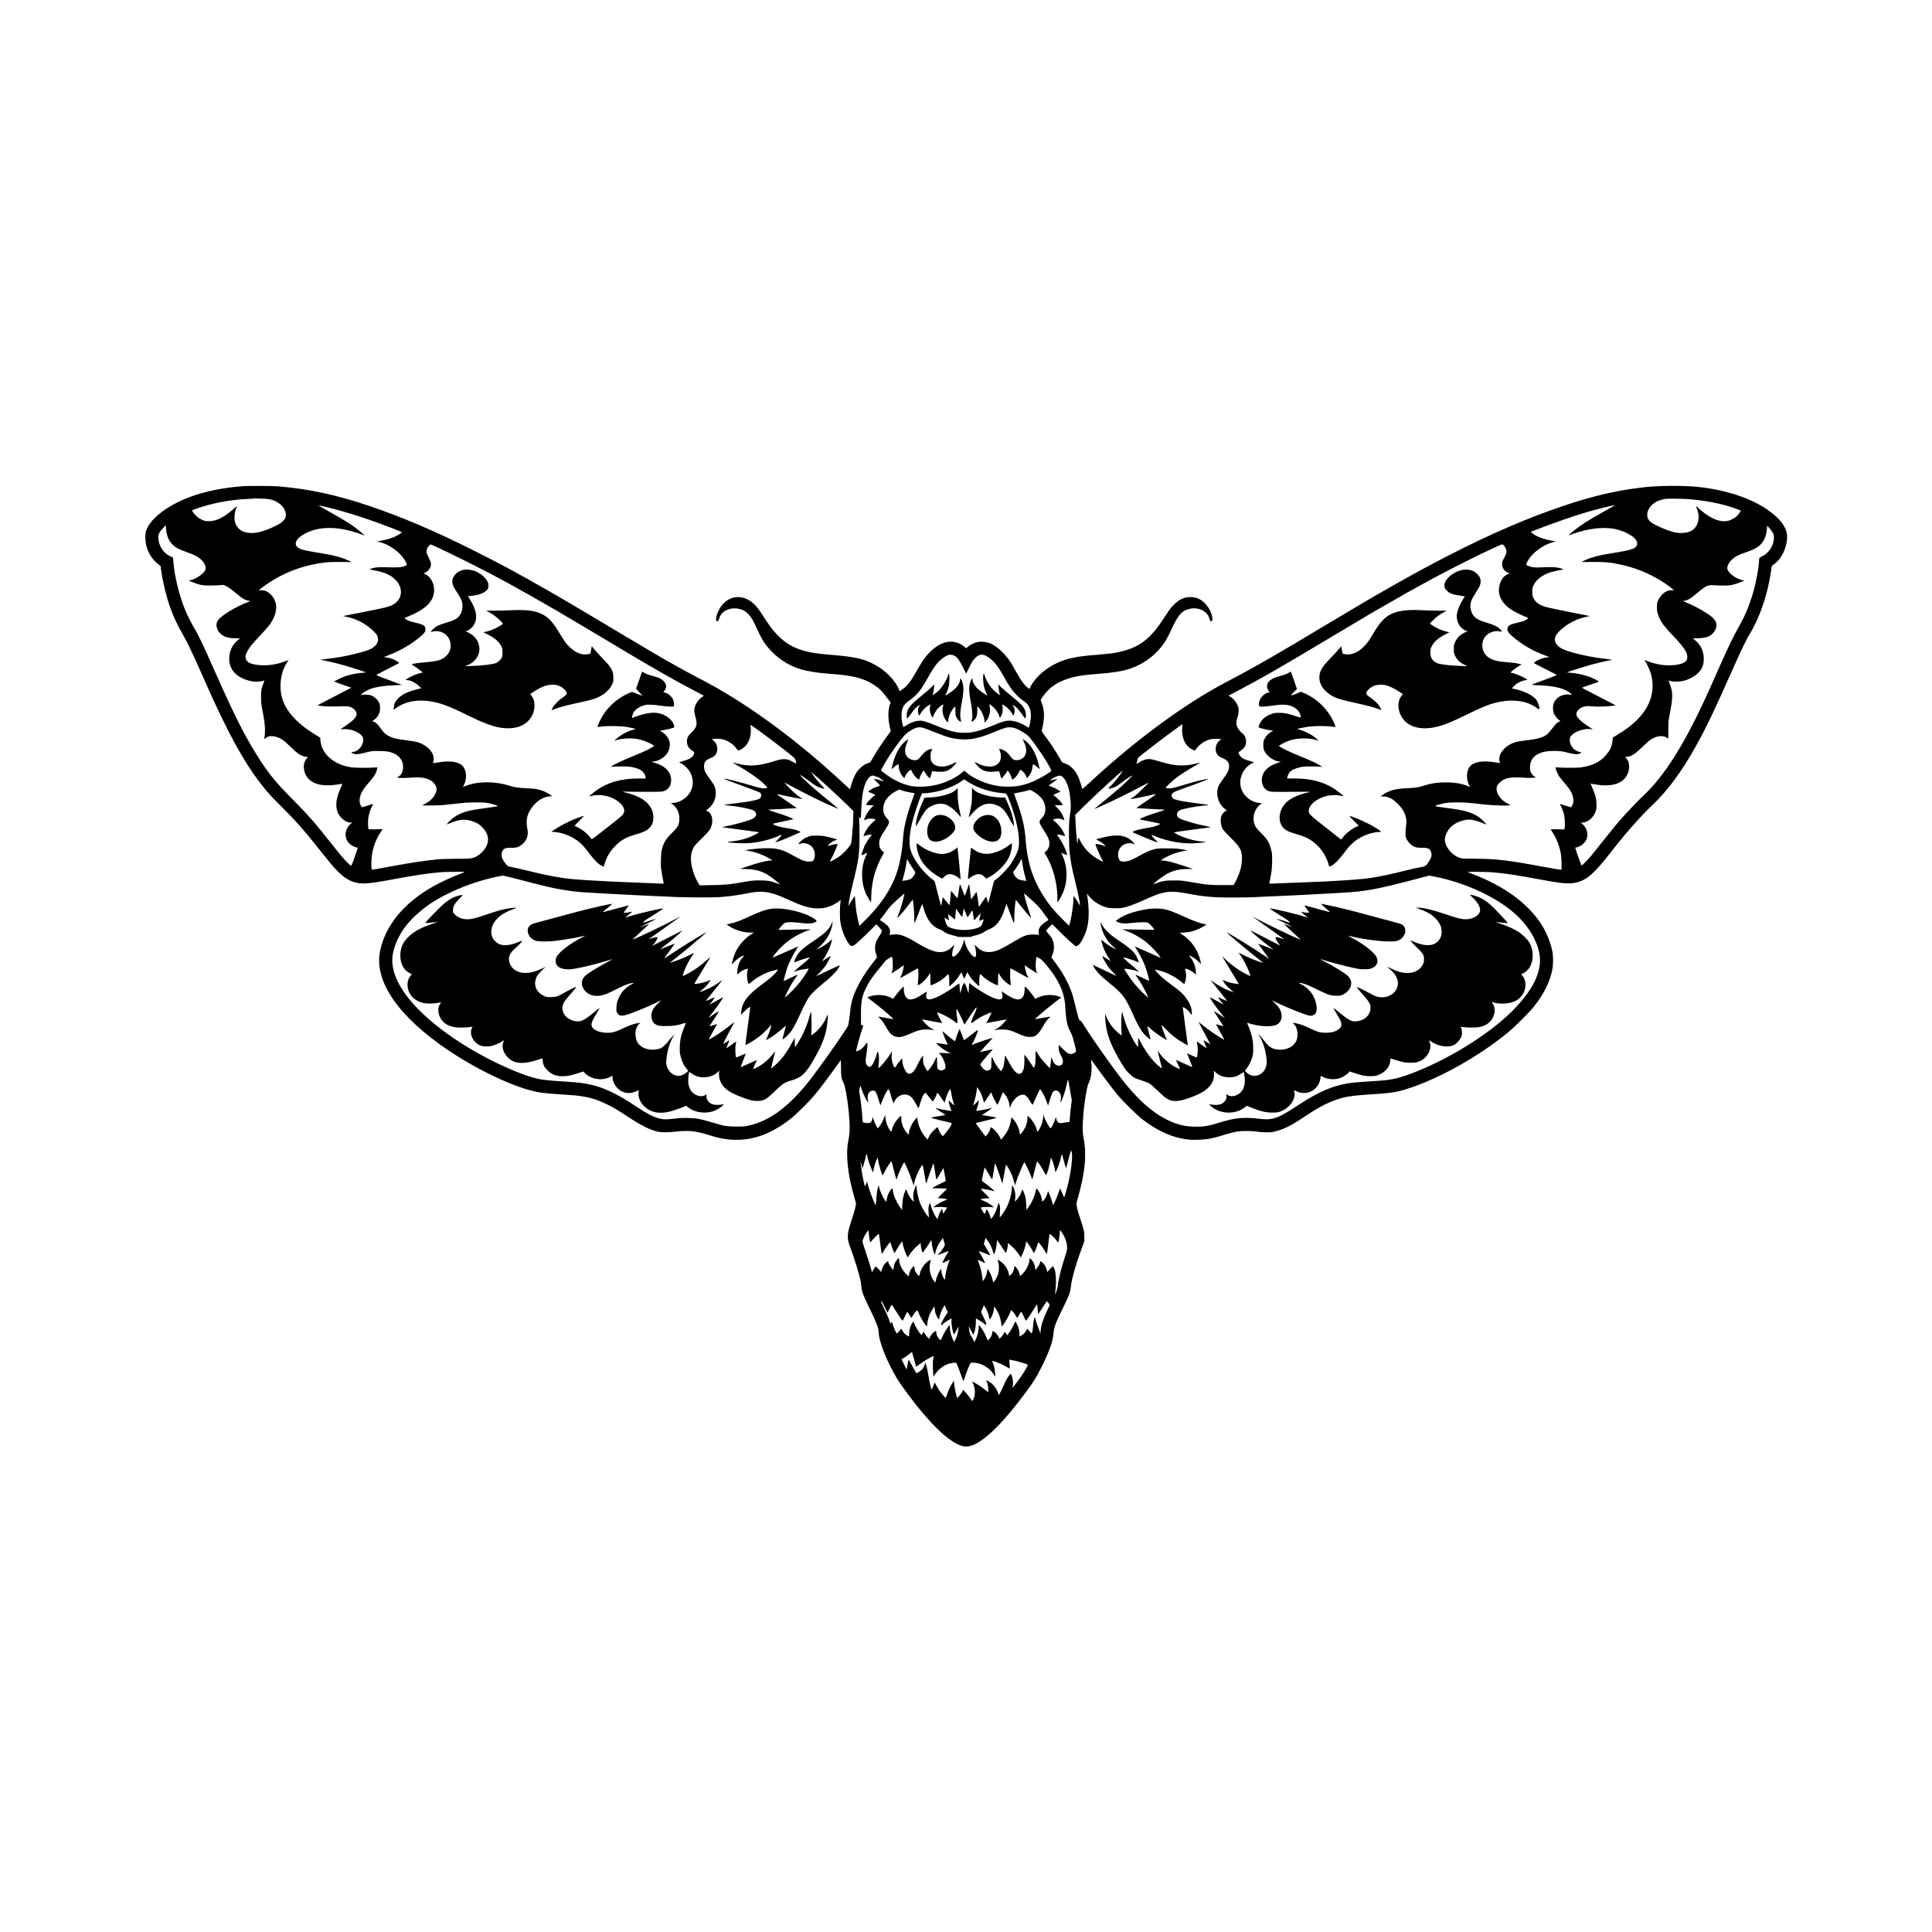 <svg version="1.0" xmlns="http://www.w3.org/2000/svg" width="6666.667" height="6666.667" viewBox="0 0 5000 5000"><path d="M631.5 1258.1c-77 5.3-141.7 23-190.5 51.9-30.8 18.2-52.8 39.5-61.3 59.3-2.7 6.3-3.2 8.6-3.5 18.2-1 28.7 11.6 55.9 33.7 73l5.7 4.3 1.3 10.3c3.4 27.1 14.1 71.2 23.6 97.4 8.7 24 18.8 45.6 31.3 67 13.2 22.8 27.6 53.1 57.7 121.5 59.7 135.7 103.4 215.1 151.8 275.5 13.3 16.6 21.9 25.9 46.6 50.5 37.1 36.9 56.4 58.5 91.1 102.2 35 44 43.2 53.8 53.5 64.2 16.1 16.3 29.4 25.2 44 29.5 20.2 6 37 4.7 104.5-7.9 46.9-8.8 85.8-14.7 107.5-16.5 4.4-.4 9.1-.9 10.5-1.1 5.3-1 64.5-1.6 63.5-.7-.5.5-3.9 2-7.5 3.3-20.3 7.2-55.5 23.4-75.5 34.8-75 42.8-122.4 100.8-135.9 166.4-16 78.2 47.4 170.2 177.6 257.6 83.8 56.2 183.9 101.7 240.3 109.1 8.3 1.1 24.7 2.6 39.5 3.6 35 2.3 52.9 3.8 61.3 5.1 25 3.7 43.7 9.4 66.4 20.4 18.3 8.8 28.5 14.8 58.3 34.4 34.7 22.8 57.2 33.7 77.5 37.8 8.5 1.7 30.9 1.4 44.5-.6 6.4-.9 17.8-1.7 26-1.7 20.2 0 35.9 3 66 12.6 39.2 12.5 78 13.8 114.9 3.9 29.6-8 61.6-25.1 91.6-49 12.7-10.2 45.3-42.3 57.7-56.9 14.9-17.6 35.9-45.2 60.9-80.3 5-7 9.4-13 9.8-13.4.3-.4.6 8.4.6 19.5 0 22.3.9 27.9 6.6 39.2 6.5 13 15.4 76.6 15.7 112.5.2 16.2-.3 21.3-3.8 39.5-6.5 33.8-.9 85.7 15.2 141.5l5.1 17.5-1.2 8.4c-.7 5-4.3 17.9-8.6 31-9.2 28.2-10.6 33.5-11.2 44.1-.7 10.6.3 15.5 6.6 32.4 10.6 28.3 23.4 70.3 26.6 86.7.7 4.1 1.6 10.9 2 15.2.9 11.7 4.2 20.4 20.1 52.9 18.8 38.7 24.4 53.2 24.4 63.4 0 26.3 28.8 94.5 56.9 134.4 66.2 94.2 124.6 152.5 161.1 160.6 8.9 2 17.1 1.1 27.3-3.2 33.1-13.8 81.7-62.8 136.9-138.1 20-27.4 25.8-36.7 37.5-59.8 21.1-41.9 31.2-69.8 32.8-91 1.3-16 5.4-27 25.3-67.3 14.9-30.2 18.1-38.5 19.4-51.7 2-20.7 13.1-59.9 28.6-101.5l6.5-17.5V3201c0-13.5-1.2-18.8-10.8-47.5-6.5-19.5-9.5-31.4-9.5-38.3 0-2.2 1.4-8.4 3.1-13.8 5-16.3 11.5-43.9 14.3-60.4 3.9-23.6 4.9-34.8 4.9-54.5-.1-17.6-.6-22.7-4.9-46-2.7-15-1.1-53 3.6-86.7 3.9-27.2 7.3-44.5 10-49.8 7.2-14.4 9.6-33.8 7.1-56.3-.4-3.1-.6-5.7-.5-5.7.1 0 4.6 6.2 10 13.7 16.9 23.8 46.6 63.3 57.4 76.3 14.1 17.1 50.9 53.5 65 64.4 33.7 26.1 67.5 42.9 99.5 49.5 17.3 3.5 27.9 4.4 46 3.8 22.6-.8 37.4-3.5 61.5-11.2 14.5-4.7 28.8-8.3 39.8-10.1 12.3-2 33.8-1.9 48.7.1 15.2 2.1 31 2.6 40 1.4 10.4-1.4 27.6-7.1 40-13.2 13.2-6.5 23.5-12.7 45.5-27.4 33.3-22.3 56.6-34.7 81.2-43.2 23.7-8.1 38.6-10.5 86.3-13.6 52.4-3.4 66.8-5.4 90.7-12.5 82.3-24.4 192.1-85.3 269.3-149.6 16.8-14 53.7-50.9 64.7-64.7 25.8-32.4 41.5-63.5 47.9-94.7 3-14.9 3-36.5 0-50.9-5.3-24.4-16.5-50.9-30.4-71.6-16.4-24.4-40.9-49.4-67.7-69.2-29.8-21.9-68.9-42.7-108-57.3-6.3-2.4-11.9-4.8-12.5-5.3-1-.9 55.6-.3 64 .8 2.2.2 9 .9 15 1.5 22.8 2.2 51.8 6.7 97 15 43.2 8 48.3 8.9 61 10.5 52 6.7 74-4.8 121-63.5 7.2-9.1 20.2-25.3 28.7-36.1 29.5-37.2 65.2-76.9 90.3-100.5 39.9-37.4 76.7-87.4 114.9-155.9 24-42.9 48.8-94.7 88.9-185.5 26-58.8 42.7-93.4 50.7-105 .9-1.4 4.7-8.2 8.3-15.1 21.5-41.3 37.6-92.7 44.8-142.8l2.3-15.6 4.9-3.5c20.8-14.9 34.7-43.8 34.7-72.2 0-23.4-18.6-48.3-53.5-71.5-44.7-29.7-107.8-50-178.5-57.3-38.2-3.9-107.8-3.2-142 1.5-1.9.2-5.5.7-8 1-61.8 7.5-121.4 21.5-193 45.4-95.2 31.8-192.9 73.9-304.5 131.4-89.5 46.1-179.9 97.4-321 182.2-119.2 71.6-179.3 106.2-235.5 135.5-28.1 14.6-40.6 21.6-64.5 35.7-97 57.7-205.1 140.2-304.3 232.5-10.9 10.1-19.4 17.3-19.6 16.6-.2-.7-1.6-5.8-3-11.3-6.8-25.1-17.5-41.6-32.9-50.9-3.2-1.9-8.1-4-10.8-4.7-5-1.3-5.1-1.4-10.6-11.4-10.5-18.7-28.3-45.4-43.1-64.8-3.4-4.5-4.3-6.4-3.9-8.5.3-1.5 1.5-7.4 2.7-13.2 4.4-21.3 3.7-38.4-2.1-55-1.6-4.7-3.2-9.2-3.5-10-.7-2.1 13.9-21.2 21.6-28.3 19.9-18.5 50.4-31 87-35.7 4.7-.6 9.9-1.2 11.5-1.5 1.7-.2 14.3-1.3 28-2.5 41.6-3.4 61.7-6.6 81.1-12.9 39.5-12.8 73.2-39.1 94.7-73.9 3-4.9 9.6-17.7 14.5-28.5 17.6-38.5 27.2-49 48.7-53.4 22.3-4.5 43.8 6.6 49.6 25.7 1.6 5.5 2.5 7 4 7 3.2 0 4.4-4.2 3.2-10.9-2.3-12.4-9.3-25.7-18.3-35-10.8-11.2-21.1-16-35.6-16.8-10.8-.7-19.7 1.5-30.4 7.4-7.9 4.3-21.5 17.8-28.1 27.8-2.6 3.9-8.8 13.3-13.9 21-25.3 38.3-45.1 57.9-71.4 71.2-17.6 8.9-43.6 16.1-67.1 18.7-9.5 1-25 2.5-32 3.1-13.4 1.1-20 1.6-23.5 2-1.9.2-8 .9-13.5 1.5-13 1.4-28.8 4.4-39.9 7.5-42.4 11.6-80.8 40.3-97 72.3l-2.7 5.3-3.8-3c-9.7-7.7-17.2-18-31.4-43.2-5.7-10.2-11.3-19.9-12.3-21.5-13-20.4-32.9-40-48.9-48.1-13-6.7-29.8-8.4-42.5-4.4-7.3 2.3-17.1 7.8-21.4 12.1l-2.9 2.8-5.4-4.4c-17.1-14-38.4-16.6-59-7.3-17.4 7.7-36 25.1-49.9 46.4-2.8 4.4-9.3 15.4-14.4 24.5-15.7 28-24.2 38.7-37.6 47.7l-6 4.1-2.9-6.6c-10.1-23.1-34.3-47.4-62.5-62.5-28.4-15.3-51.1-20.1-120-25.7-44.6-3.6-70.9-9.9-95.2-22.7-12.1-6.4-23.6-15.3-35.3-27.4-13.7-14.1-19.2-21.5-42-56.4-6.9-10.4-12.3-17.5-18-23.1-26.4-26.1-61.5-25.5-83.8 1.4-10.3 12.4-18.9 36.6-14.5 41 2.8 2.8 4.6 1.3 6.8-5.5 3.7-11.5 9.4-17.9 20.3-22.8 13.1-6 30.6-5.3 44 1.8 7 3.7 16.1 13.1 21.7 22.6 2.3 3.8 7.7 14.9 12.1 24.6 9.7 21.7 16.6 33.6 27 46.5 21.9 27.3 54.1 48.9 86.9 58.3 17.1 5 41.8 8.9 69.5 11.1 3.9.3 12.9 1 20 1.6 53.6 4.3 83.4 13.9 110.5 35.5 6.4 5.1 9.9 9.1 24.8 28.2l7.1 9.2-1.5 4.3c-5.6 16-5.7 37.9-.2 61.3l2.1 9.1-9.3 12.4c-12.6 17-28.3 40.9-37 56.2-6.4 11.3-7.5 12.7-10.3 13.2-7.5 1.4-16 6.6-23.8 14.6-6.6 6.6-8.6 9.6-13.3 19.2-3.3 6.8-6.7 15.8-8.5 22.7-1.7 6.2-3.2 11.5-3.3 11.6-.2.2-6.8-5.8-14.8-13.3-116.7-109-242.9-202.4-353.5-261.9-7.1-3.9-20.2-10.7-28.9-15.3-26.6-13.7-76.7-41.7-108.6-60.5-29-17.1-58.5-34.6-72.5-43-28.5-17.1-98.3-58.8-110.5-66-17.5-10.4-56.8-33.4-63-37-3-1.7-17.6-10.2-32.5-18.7-71.9-41.4-125.7-70.3-197.5-106.1-95.1-47.5-179-83.1-261-110.9-86.6-29.3-159.3-44.9-239-51.3-12.7-1-73.8-1.3-86.5-.4zm69.6 34.8c15.9 4.1 29 13.6 34.8 25.3 9.1 18.2 2.9 30.4-21.4 42.2-37.7 18.4-61.7 23-83.1 16-10.6-3.4-19.7-13-22.9-24.1-3.2-10.8-1.5-28.4 3.5-38.3 1.1-2.1 2-4.2 2-4.5 0-.3-4.9 3.7-10.8 8.8-25.7 22.3-45.3 31.4-65.3 30.5-7.3-.3-9.6-.9-16.3-4.1-8.6-4.1-18.2-12.5-22.3-19.5-1.4-2.4-2.4-4.4-2.2-4.6.2-.2 7.2-2.7 15.4-5.6 29.5-10.1 63.1-17.6 95-21 5.5-.6 11.6-1.3 13.5-1.5 1.9-.3 10.5-.8 19-1.1 8.5-.4 15.7-.9 16-1.2.3-.2 8.8-.2 19 .1 13.6.5 20.5 1.2 26.1 2.6zm3672.2-.9c41.1 3.5 79.8 11 111.7 21.9 14.4 4.8 20 7.1 20 8.1 0 1.2-4.9 8.2-8.3 11.9-4.8 5.1-14.3 10.9-21.5 13.1-20.9 6.5-46.7-3.1-74.9-27.8-13.2-11.6-12.7-11.3-9.8-5.1 10.1 21.8 5.8 46.3-10.2 57.6-10.8 7.6-30.5 9.9-48.5 5.5s-52.2-19.4-60.4-26.6c-18.5-16-4.9-46.7 24.9-56.2 4.5-1.4 10.9-2.9 14.2-3.4 7.3-1 46-.4 62.8 1zm-198.9 18.6c-3.2 2-15.9 9.2-28.2 16-34.6 19.4-49.9 29-67.6 42.5-10.7 8.1-20.9 17.3-18.1 16.3 1.1-.3 7-2.4 13-4.6 35.7-12.8 74.5-17.5 103-12.3 18.7 3.3 38.7 11.9 51.1 21.9 5.2 4.2 9.4 11.2 9.4 15.8 0 12.8-10.6 17-64.5 25.3-32.3 5-54 10.7-72 19-4.1 1.9-7.5 3.6-7.5 3.8 0 .1 12.5.2 27.8 0 35.5-.3 52.6 1.6 83.8 9.2 34.6 8.5 69.6 23.6 99.6 43.1 8.4 5.5 13.8 9.3 27.5 19.9.9.7-.9 1-5.9 1.1-5.8 0-8.5.6-13 2.8-7.9 3.8-16 12.2-20.5 21.3-3.4 6.9-3.8 8.5-4.1 17.2-.5 12.2 1.4 20.5 7.3 32.5 6.2 12.7 14.4 23.1 35.3 44.9 18.3 19.2 28.4 31.8 33.1 41.7 3.5 7.3 3.7 17 .4 21.6-4.8 6.7-18.2 11-38.2 12.1-22.6 1.2-45.3-3.2-69.1-13.4-.9-.5-.7.5.8 2.8 4.6 6.8 12.2 23.6 14.6 32.1 12.1 42.4-.2 84.2-35 119.2-13.9 14.1-31.7 27.5-53.9 40.6-4.9 2.9-9.1 5.5-9.3 5.6-.2.1-.5 2.8-.8 6.1-.9 12.6-5 23.9-12.2 33.4-16.3 22-37.1 33.3-69.4 37.9-8 1.2-40.7 1.4-56.2.4l-9.9-.7.7 3.9c.9 4.9 5.5 15 9.6 20.9 1.7 2.5 7.8 10 13.5 16.5 5.7 6.6 12.2 15 14.4 18.7 9.3 15.8 10.7 32 3.7 40.8l-2.2 2.8-14.2-4.5c-7.8-2.5-14.2-4.4-14.2-4.3 0 .1 1.8 4 3.9 8.6 2.2 4.6 4.9 11.8 6.1 15.9 2.4 8.5 3.6 25.2 2.6 35.2l-.7 6.4-18.1-.4c-9.9-.2-17.8 0-17.5.4.3.5 3 4.8 6 9.6 9.7 15.5 16.8 34.3 20.4 54.3 1.6 8.9 2.4 38.7 1.1 40.1-.9.8-16.1-1.6-48.8-7.7-87.3-16.3-118.5-20.1-171-20.5-19-.1-34.5-.3-34.5-.4 0-.1-1.5-.4-3.4-.7-18.2-2.5-38.9-22.6-43.2-41.9-3.4-15 7.5-36.1 24.2-46.6 10.3-6.6 27.4-11.8 38.7-11.8 6.8 0 21.9 4 33.7 8.9 5.5 2.2 10.1 3.9 10.3 3.7.7-.8-11.4-12.9-17.6-17.4-18.5-13.7-38.4-19.5-85.7-25.2-13.5-1.6-29.5-4.3-29.5-5 0-1.1 16.9-6 26.5-7.7 13.3-2.4 47.2-2.3 68.5.2 6.1.7 30.1 3.3 37.5 4 21.1 2.1 52.1 3 60.2 1.8 3-.5 2.8-.7-5-4.6-15.7-7.8-27.7-23.1-28.5-36.2-.5-7.7 1.5-12.1 8.6-18.7 10.1-9.5 21.6-12.9 42.7-12.9 7.7 0 15.1.3 16.5.6 4.9 1.1 32.1.8 33.3-.4.8-.8.7-1.1-.4-1.1-2.9 0-9.6-6.9-12-12.2-1.9-4.3-2.4-6.9-2.3-13.8.2-15.8 7.2-26.9 21.7-34 10.8-5.3 19.2-7 36.2-7.5 17.8-.4 26.3.6 40 4.5 6.1 1.7 14.4 3.4 18.7 3.7 6.6.5 8.2.3 12.2-1.7 5-2.4 5.2-4 .5-4-4.6 0-13.3-4.6-17.4-9.2-7-7.7-10.6-19-8.5-26.8 3.7-13.9 36-26.9 56-22.5 1.9.4 3.3.5 3 .2-.3-.3-5.8-4.1-12.3-8.4-29.5-19.8-35.5-29.6-25.6-41.6 6.8-8.3 19.7-11.8 35.6-9.7 10.6 1.4 38.3.7 53.3-1.3l8.5-1.2-36-18.7c-19.8-10.2-39.3-20.2-43.2-22.3-4-2-7.5-4-7.8-4.5-.3-.5 9.4-4.1 21.5-8.2l22.1-7.3-2.3-1.9c-3.8-3-16.7-9.1-26.3-12.4-14.1-4.8-35-8.8-49.3-9.4-2.9-.1-4.9-.5-4.5-.9.9-.8 38.4-12.9 55.6-17.8 13.3-3.9 44.7-11.5 54.5-13.2 3.9-.7 7.1-1.3 7-1.5-.2-.1-4.8-.7-10.3-1.3-35.1-4-61.8-9-91.9-17.2-20.5-5.6-30.1-9.8-37.6-16.6-13.9-12.5-11.8-26.4 6.3-42.4 19.4-17.2 41.3-28.3 66.7-33.7l8.5-1.8-10.5-2.2c-5.8-1.2-30.1-6-54-10.7-23.9-4.7-47.7-10-52.9-11.7-15.3-5.1-24.2-12.2-29.4-23.5-1.8-3.9-2.2-6.6-2.2-14.8 0-9.2.3-10.5 3.3-16.9 7-14.8 24.6-28 45.7-34.1 6.8-1.9 27.5-6.3 31.4-6.5 2.1-.2-5.7-3.1-11.9-4.4-9-2-22.9-2.4-44-1.3-16.9 1-25.1.1-34.5-3.4-6.3-2.4-6.6-3.1-3.1-10.6 7.4-15.7 26.5-33.3 48.1-44.1 8.4-4.2 19.9-8.1 24.4-8.3 2.6-.1 2.6-.1-.4-.9-1.6-.5-6.8-1.6-11.6-2.4-19.8-3.6-38.4-10.9-46.8-18.3l-4.4-3.9 13.3-5.2c41.9-16.7 102.5-37.6 138.2-47.7 22.1-6.2 58.7-15.3 66.2-16.4.6 0-1.7 1.5-5 3.5zM851.5 1314c36.9 8.9 79.2 22 125.2 38.6 26.6 9.6 61.4 23.1 62.6 24.3 1.4 1.3-6.5 6.9-16.5 11.6-10 4.7-23 8.5-37.2 10.9-9 1.6-12 2.6-7.4 2.6 4.3 0 17.8 4.9 27 9.7 21.4 11.3 40.3 30 46.4 46 2.1 5.3 2.2 5.1-8.1 8.5-7.5 2.4-12.5 2.6-50 1.8-17.3-.4-25.8.7-34.4 4.2-3.5 1.4-3.4 1.4 10.6 4.1 16.2 3.1 27 6.5 36.3 11.3 37.9 19.8 42.8 61.3 9.2 78.3-9.5 4.8-19.1 7.1-75.1 18.1l-52.4 10.3 9.1 1.9c25.8 5.2 50.8 18.5 69.4 36.8 8.5 8.4 9.8 10.2 11.3 15.2 3.4 11.9-2 22-16.5 30.5-5.8 3.5-20.1 8-41.4 13.3-28.9 7.1-48.8 10.5-85.1 14.6l-6 .7 11.5 2.2c16.1 3.2 30.6 6.8 49.4 12.1 17.6 4.9 55.7 17.2 56.8 18.3.5.4-.9.8-3 .9-16.7.9-36.7 4.7-50.1 9.4-8.8 3.1-28.1 12.5-28.1 13.7 0 .3 10 4 22.2 8.2l22.1 7.6-16.9 8.8c-9.3 4.8-21.8 11.4-27.9 14.5-6 3.2-18.3 9.5-27.2 14.1-8.9 4.6-15.9 8.5-15.4 8.7.4.1 6.8.9 14.2 1.7 9.1.9 19.4 1.2 31.9.8 34.5-1 37.5-.7 46.3 5.4 4.5 3.1 8.7 9.8 8.7 13.8 0 8.3-8.6 17.4-29.2 31.1-7.1 4.7-12.8 8.7-12.8 9.1 0 .3 1.2.2 2.8-.2 4.7-1.2 17.1-.6 24.1 1.1 14.4 3.6 27.7 11.8 30.8 19.1 6.2 14.9-9.6 38.2-26 38.3-4.7 0-4.1 1.5 1.7 4.1 6.2 2.8 12.7 2.3 30.7-2.3 16.2-4.1 16.6-4.2 34.4-4.2 19.5-.1 28.8 1.4 39.4 6 15.8 7 24.3 19.5 24.3 35.9 0 11.3-4.2 20-11.6 24-2 1.1-3.6 2.2-3.6 2.6 0 1.2 16.7 1.7 28.5.8 25.4-2 36.8-1.4 48.6 2.6 11.5 3.9 19.2 10.4 23.2 19.4 6.2 13.9-8.2 36.3-29.7 46.1l-5.9 2.7 3.4.6c3.9.7 42.7.1 50.9-.8 62.5-6.9 62.4-6.9 85.5-6.8 19.8 0 24.4.3 33 2.2 10.8 2.3 22.2 5.8 22.9 7 .5.8-15.8 3.4-44.4 7.2-43.2 5.7-62.4 13.5-81.9 33.3-3.6 3.6-6.3 6.7-6 7 .2.2 3.4-.8 7.1-2.4 3.7-1.6 11.1-4.3 16.5-6.1 17.3-5.7 34-4.3 52.3 4.3 6.8 3.3 10 5.6 16 11.7 15.6 15.9 19.1 32.4 10.6 49.6-7.6 15.3-26.7 30.1-39.9 30.8-2 .1-3.7.4-3.7.7 0 .3-15.2.5-33.7.5-19.3.1-39.4.6-46.8 1.3-34.7 3.4-69.5 8.6-118 17.6-15.9 3-33.5 6.2-39 7-5.5.9-11.2 1.8-12.6 2.1-2.3.3-2.8 0-3.3-2.7-1.1-5.4-.6-24 .9-34.3 3.2-22.5 11.2-43.3 23.8-61.8l3.9-5.9-18.1.4c-15.6.4-18.1.2-18.6-1.1-1.1-2.9-1.4-20.5-.4-27.6 1.3-9.5 5.4-22.6 9.5-30.4 1.8-3.6 3.3-6.6 3.1-6.7-.1-.1-6.3 1.8-13.7 4.2-7.4 2.4-14 4.4-14.7 4.4-.6 0-2-1.5-3-3.3-6.3-10.6-4.3-25.8 5.2-41.2 2.4-3.9 8.7-12 14-18 14.4-16.3 20.6-26.3 22.5-36.4l.8-4.3-11.7.7c-16.9 1-44.9.7-54.4-.5-45.4-6-78.4-34.2-81.4-69.4l-.6-7.6-8.6-5.2c-64.5-38.7-94.4-79.4-94.2-128.3 0-23.4 6.7-46.4 18.3-63.3 1.6-2.3 2.8-4.2 2.6-4.2-.2 0-4.3 1.6-9.1 3.5-25.2 9.8-54.4 12.9-78.7 8.1-13.2-2.6-18.9-6-22.2-13.2-2.8-6.5-1.5-12.8 5-23.9 5.8-9.8 11.6-16.8 31-37.3 10.1-10.7 20.9-22.8 24-27.1 10.9-14.6 16.8-28.9 17.9-43.1 1.4-18.4-9.3-37.3-25.4-44.8-4.5-2-7.4-2.6-12.6-2.7h-6.9l3.4-2.8c6.3-5.5 24.3-17.9 35-24.3 41.1-24.4 84-38.8 134.3-44.9 7.2-.9 20.6-1.3 39.2-1.2l28.2.2-4.5-2.3c-16.2-8.2-37.9-14.5-66.4-19.2-46.2-7.5-56.5-9.7-64.2-13.6-18.3-9.3-9.2-27.7 20.7-41.5 26.9-12.4 59.6-14.9 97.1-7.4 12.6 2.5 33.2 8.6 44.3 13 3.6 1.3 6.6 2.4 6.7 2.2.5-.5-19-16.5-27.1-22.4-14.7-10.6-26.4-17.6-74.2-44.7-9.5-5.3-17.3-10-17.3-10.2 0-.7 3.1-.1 26.5 5.6zm-421.9 48.4c-.9 3.7 1.3 18.4 3.9 26 4.7 13.6 14.1 24.4 27.3 31.3 4.2 2.3 14.5 6.5 22.7 9.3 8.3 2.9 18.6 7.1 22.9 9.3 18.3 9.4 29.5 26.5 24.6 37.4-4.1 9.2-23.4 22.6-37 25.6l-5.5 1.3 9 3.7c16.6 7 26.1 9 42.5 9.1 8 0 20-.3 26.7-.8l12.3-.9 7.2 3.6c4 2 11.1 6.8 15.8 10.7 20.4 16.9 24.5 20 30 22.9 3.2 1.7 8.1 3.4 11.1 3.8l5.3.8-10 3.9c-28.2 11-64.4 32.9-73.1 44.4-1.8 2.4-3.8 6.2-4.4 8.5-3.1 11.8 5.1 27.1 18.1 33.7 7.9 4 13.3 5.2 27.8 5.8l14.3.7-5.2 4c-13.3 10.1-21.6 26.6-22.6 45-1.4 25.9 11.9 45 39.1 56.1 17.6 7.2 34.7 8.5 50.8 3.8 1.5-.4 1.3.5-1.1 6.4-5.6 13.5-6.6 19.3-6.5 36.7.1 14.5.5 18 4.2 36.5 6.1 30.9 7.4 50.4 4.5 68.5l-.6 4 3.6-3.2c9.3-8.2 25.6-6.7 43.4 3.8 3.1 1.9 12.2 9.8 20.2 17.7 7.9 7.8 17.4 16.2 21 18.6 7.1 4.8 17.1 8.6 22.3 8.6h3.2l-3.1 3.2c-10.2 10.8-10.9 29.7-1.6 45.6 12.9 21.9 41.8 29.3 84.8 21.8 4.4-.7 8.2-1.2 8.3-1.1.2.2-1.2 3.9-3.1 8.2-8 17.8-11.7 30.6-12.2 42.8-.7 15.9 3.7 27.9 13.9 38 7.1 7.1 13.8 10.5 21.9 11.3l5.8.5-3 1.8c-4.4 2.6-10.7 11.1-12.7 17.1-5.2 14.9 0 30.4 12.9 39.1 5.1 3.5 15 7.1 16.1 6 1.4-1.4.2 2.5-7.3 24.3-4.3 12.6-8.4 22.9-9 22.9-2 0-13-10.5-22.7-21.8-5.3-6.1-18.7-22.7-29.8-36.7-42.4-53.8-56.3-69.6-99.1-113-45.4-45.9-62.8-67.4-90.9-112-33.5-53-59.6-104.8-109.4-217-32.8-73.9-44.1-97.7-55.6-116.5-5.9-9.7-17.1-32.1-22.5-45.2-15.7-38.4-27.5-86.9-30.6-126.5l-.7-8.7-8.3-4c-17.8-8.7-29.3-27.4-29.7-48.5-.2-8.3 3.1-14.4 14.1-25.9 5-5.2 6.6-5.9 5.7-2.3zm4157.2 14.5c3.1 4.5 3.7 6.4 4 12 1.1 20.4-11.5 41.6-30 50.5-6.8 3.3-7.8 4.1-7.9 6.4 0 1.5-.2 3.4-.3 4.2-.2.8-.6 5.1-1 9.5-.8 9.9-1 11.2-4.6 31.5-8.8 48.5-25.4 94.6-48.3 133.5-9.9 16.7-27.8 53.8-46.2 95.5-20.1 45.5-26.6 59.9-32.7 73.5-60.9 133.7-112.5 215.5-169.1 267.9-10.5 9.7-40.2 40.9-54.9 57.6-11.9 13.5-29.9 35.6-50.8 62-10.6 13.5-22.7 28.5-26.9 33.5-8.3 9.8-23.7 25.5-25 25.5-.9 0-14.7-38.9-15.8-44.3-.5-2.5-.3-2.7 2.4-2.7 4.6 0 14.6-5.5 19.3-10.6 2.3-2.5 5.3-7 6.6-9.9 6-13 1.2-30.7-10.8-40.3l-3.7-2.9 5.6-.6c10.5-1.1 20.4-7.5 27.2-17.8 6.5-9.7 8.5-17.7 7.8-31.8-.5-13.1-3.2-22.8-11.1-41-2.5-5.5-4.3-10.1-4.1-10.1.1 0 3.8.7 8.1 1.5 40.6 7.6 69.8.9 83.4-19 10.6-15.5 11.1-37 1.1-47.5l-3.6-3.8 5.5-.6c11.8-1.4 20.2-6.9 41-27.1 9.8-9.4 18-16.4 22-18.8 14.5-8.5 29.1-10 38.6-4.1l4.9 3 .1-22.5c0-20.4.3-23.9 2.7-36.1 9.4-46.8 9.6-60.1 1.3-82.3-1.9-5-3.4-9.2-3.3-9.3.1-.1 2.7.4 5.7 1.2 8 2.1 22.9 1.8 33-.6 12.3-3 27-10.4 35.1-17.9 12.4-11.3 17.2-22.1 17.2-38.6.1-20.5-7.8-37.1-23.5-49.5l-4.7-3.8 14.2-.5c21.8-.7 32.6-5.1 40.7-16.5 9.2-12.8 8.3-25.2-2.8-35.9-11.4-10.9-42.5-29.1-66.5-38.9-11-4.4-12.6-5.3-9.6-5.4 8.5 0 18.6-6 37.4-22 20.6-17.5 25.7-19.7 41.9-18.4 6.1.5 17.6.9 25.6.8 16.5 0 23.8-1.5 42-8.6l10.5-4.1-6-1.4c-16.6-3.8-36.1-18.6-38.1-28.8-2.1-11.2 11.1-27.8 28.5-35.7 3.5-1.6 12.3-5 19.5-7.5 25.3-8.7 35.8-15.4 44.4-28.2 5.3-8 9.2-20.4 9.9-31.5l.6-9 5 5.4c2.7 3 6.5 7.9 8.5 10.9zm-692.8 37.3c3.7 5.1 5.4 11 4.5 16.2-.3 2.2-2.9 8.3-5.8 13.6-4.7 8.7-5.2 10.1-5.2 16 0 5.3.5 7.4 2.7 11.1 3.2 5.5 7.4 9.3 12.3 11 1.9.7 3.5 1.5 3.5 1.9 0 .3-2.1 1.4-4.7 2.4-9.3 3.8-17 14.2-20.4 27.5-6.9 26.7 6 50.2 37.6 68.4 6.6 3.8 27.1 13.3 34.9 16.1 1.8.6 1.8.8-.4 3.1-3.6 3.8-9.7 6.3-22.1 9.1-21.9 4.9-28.2 8-29.5 14.9-1.4 7.9 2.5 13.5 18.9 26.7 24.7 19.8 49.8 33.7 80.7 44.9 10.2 3.7 10.4 3.8 5.9 3.8-6.9.1-19.1 3.6-26.9 7.7-6.3 3.3-10.9 6.9-9.9 7.8.2.1 13 6.7 28.4 14.6 15.4 7.8 28.9 14.7 29.9 15.2 1.5.8-4.1 3.3-29 12.4-40.9 15.1-39.3 14.2-26.9 14.5 5.5.1 11.1.3 12.5.4 1.4.1 7 .6 12.5.9 32 2.2 55.6 9.3 67.2 20.2 4 3.8 4.4 4.4 2.3 3.9-18.4-4.5-37.4 3.5-45 19-3.2 6.4-3.9 17.9-1.6 25.7 2 6.9 7.9 15.4 13.9 19.8 4.6 3.4 4.6 3.5 2.2 4.2-5.5 1.4-10 5.5-17.9 16.2-4.6 6.1-10.3 13-12.8 15.3-10.7 9.7-24.4 13.8-59.8 17.8-8 .9-17.8 2.5-21.9 3.6-28.1 7.5-49.1 32.1-43.1 50.3.6 2.1 1 3.9.7 4.2-.2.3-6-.5-12.8-1.7-29.6-5.2-54-1.5-63.8 9.7-10.4 11.8-11.5 33.8-2.6 50.1l2.3 4.3-3.6-1.6c-17.2-7.4-35.8-10.6-60.2-10.6-22.2.1-37.2 2.4-58.6 9.2-12 3.8-18.9 4.9-36.4 5.6-20.1.8-35.3 2.8-44.6 5.9-8.3 2.7-20.2 9.1-25.5 13.4l-3.1 2.6 5.6-.3c6.5-.4 14.7 1.7 23.1 6.1 7.4 3.9 23.6 19.8 28.4 27.9 8.7 15 11.2 26.1 9.1 40.5-.8 5.4-1.5 14.5-1.5 20.3 0 9.8.2 10.9 3.2 16.5 1.7 3.3 5.1 7.8 7.5 10.1 10.1 9.6 15.8 11.6 32.1 11.5 16.6-.2 20.9 2.2 23.9 13.2 1.7 6.4-.1 13.2-5.7 21.5-8.1 12.3-9.1 13-18.5 14.7-12.6 2.2-25 5-44.7 10-33.3 8.5-66.2 15.4-87.8 18.5-4.4.6-9.1 1.3-10.4 1.5-2.1.4-16.2 1.7-32.1 3-19.6 1.6-35.5 2.6-81.5 5-13.8.7-31.1 1.4-50 2-8.8.3-20.5.7-26 1-5.5.2-17 .7-25.5 1-8.5.3-20.3.8-26.2 1.1-7.5.4-10.8.2-10.8-.5 0-.6.9-5.1 1.9-9.9 3.8-16.9 5.4-32.1 5.4-50.2 0-15.6-.3-18.6-2.7-27.4-4.9-18.9-10.1-27.2-27.6-44.5-11.2-11.1-14-15.2-16.5-24.8-4.6-17.7 3-38.5 17.8-48.9l2.7-1.9-4.7-.3c-12.1-.7-24.1-5.8-33.6-14.3-21.7-19.4-24-49.4-5.5-73.6 4.4-5.7 12.8-12.5 19-15.3 3.7-1.6 3.9-1.9 2.1-2.8-1-.6-5.6-2-10.1-3.2-11.3-2.8-18.6-6.5-22.7-11.3-3.8-4.4-6.5-10.9-4.7-11.5 3.3-1.1 12.4-8.8 15-12.8 7.2-10.7 4.5-28.3-5.3-35.2-5.6-3.9-12.4-13-14.6-19.5-2.1-6.3-1.7-11.5 1.8-22.7 2.1-6.4 2.7-10.6 2.8-17 0-7.9-.3-9-3.9-16.2-4.3-8.8-11.5-16.7-18.2-20.1l-4.4-2.2 20.8-10.9c65.8-34.6 104.8-56.9 237.2-136.1 42.5-25.4 64.3-38.4 110.5-65.8 10.8-6.4 64.5-37.2 94.5-54.2 10.4-5.9 43.7-24.2 54-29.8 4.7-2.5 18-9.6 29.5-15.7 24-12.9 88.2-45.4 109-55.2 48.3-22.9 52.7-24.8 54.7-23.7 1 .6 3.2 2.8 4.8 5.1zm-2774.8-3.3c13.8 5.9 55.4 25.8 88.8 42.5 75 37.5 132.9 69.1 238 130.1 19.4 11.2 87.5 51.8 181.5 108 61.3 36.7 124.1 72.3 163 92.5 32.1 16.7 31.7 16.4 29.9 17.5-13.7 8.2-23.5 23.6-23.6 37 0 4 1.1 10.1 3.2 17.5 5.4 18.9 3.2 27-10.8 40.1-8.7 8.1-11.5 13.8-11.4 23.6 0 9.7 5.3 18.3 15 24 4.6 2.7 4.9 3.7 2.8 8.6-3.2 7.8-11 12.6-27.8 17.3-5.4 1.5-9.8 2.9-9.8 3.3 0 .3 2.9 2.1 6.5 3.9 7.2 3.8 16.5 13 20.8 20.6 9.8 17.5 10.2 36.1 1 52.4-8.8 15.9-28.3 28-45.5 28.4l-4.8.1 3.8 2.7c12.1 9 18.3 21.6 18.3 37.5.1 15.2-3.5 22.1-19.2 37.3-14.8 14.2-21.7 25.4-26 42.5-2.5 9.5-3.5 37.7-1.8 50.7 1.1 9 5.7 34.2 6.6 36.6.5 1.5-.5 1.6-11.3 1-13.3-.6-28.9-1.3-50.4-2.1-8-.3-19.2-.7-25-1-5.8-.3-16.1-.7-23-1-24.5-1-37.6-1.7-61-3-4.7-.3-13-.7-18.5-1-13.2-.7-27.4-1.7-48.5-3.5-27.7-2.4-66-9.6-111-20.8-15.1-3.8-32.9-7.9-39.5-9.2-6.6-1.2-13-2.6-14.2-3.1-2.6-1-10.7-11-14.2-17.7-4.5-8.3-3.9-19.1 1.3-25.1 3.7-4.1 7.6-5.1 20.3-5 9.7 0 12.8-.3 17.3-2 11.5-4.4 21.2-14.7 24.4-26.2 2-7 2-11.6 0-23.1-3.2-18.2-1.1-31.6 7.1-45.3 13.8-22.9 32.4-35.7 53.5-36.8l4.5-.2-8.1-5.2c-9-5.8-17.2-9.3-26.6-11.6-9.5-2.4-11.6-2.6-33.8-3.7-22-1.2-29.6-2.4-44-7-26.9-8.7-63.5-10.8-89.9-5.4-8.6 1.8-22.3 6-26.3 8-1.6.8-2.8 1.3-2.8 1.1 0-.3 1.1-2.4 2.4-4.8 5.7-10.1 7.2-25.6 3.7-36.9-3.9-12.3-10.4-18.2-24.4-22-12.7-3.5-29.1-3-56 1.6-3.6.7-3.7.6-2.8-1.7 6.3-16.6-6.2-36.8-29.5-47.9-9.9-4.8-14.3-5.8-38.9-9-27.6-3.7-33.5-5-44-10-10.4-5-14.7-8.8-22.8-20.3-8.3-11.6-14.3-17.3-19.1-18.3l-3.6-.6 5.3-3.8c5.8-4.2 9.4-8.8 12.8-16.5 1.8-3.9 2.3-7 2.3-14 .1-7.9-.2-9.7-2.7-14.7-3.6-7.3-11.9-14.9-19.5-17.9-6.1-2.4-17.7-3.1-24.2-1.5l-3.5.8 4-4.2c5-5.2 19-12.1 30-14.9 15-3.8 31.4-5.7 55.5-6.7 9.1-.4 16.6-.8 16.8-.9.1-.1-14.9-5.8-33.3-12.6-29.3-10.8-33.3-12.5-31.8-13.7 1-.7 10.8-5.8 21.8-11.4 11-5.5 23.8-12.1 28.4-14.6l8.4-4.5-2.9-2.4c-7.5-6.1-24.5-12.2-34.4-12.3-4.2 0-3.5-.4 9.7-5.4 31-11.8 59.6-28.6 83.4-49 9.5-8.2 11.9-11.8 11.9-18.1 0-8.9-4.8-12.2-23.9-16.5-15.4-3.5-22.6-6.1-27-9.8l-3.4-2.8 9.4-3.9c37.8-15.5 57.9-31.7 64.9-52.4 7.2-21.6-1.9-48-19.6-56.7l-5.5-2.7 3.7-1.3c4.8-1.6 11.1-7.8 13.6-13.2 3.5-7.9 2.9-12.8-3.5-25.5-6.3-12.3-7.1-17.3-4.1-24.5 1.4-3.5 7-10.2 8.5-10.2.4 0 2.7.8 5.1 1.9zm1350.7 286c7.2 3.7 13 11.6 22 29.6l8.4 16.8 8.5-16.9c7.4-14.7 9.4-17.8 15.1-23.5 12.2-12.2 21.9-11.7 39.2 2.1 12.5 9.8 20.9 21.1 35.9 48 5.1 9.1 12.2 21 15.9 26.5 7.8 11.7 21.6 26.1 31.6 32.7 3.9 2.5 8.7 6.3 10.7 8.4 10.1 10.6 13.2 27.9 8.8 49.4-3.1 15.2-2.5 14.5-9 10.3-14.9-9.6-31.7-15.3-45.1-15.3-9.2 0-19.2 2.9-40.1 11.6-39.4 16.5-56.9 20.7-80.8 19.8-20.1-.8-33.5-4.4-67-17.9-29.6-12-36.3-13.9-45.8-13.2-11.1.8-22.5 5.1-34.5 13.1-2.9 1.9-5.6 3.1-6 2.7-.4-.4-1.7-5.3-2.8-10.7-1.6-7.7-2-12.4-1.6-20.9.7-18.5 4.8-25.9 20.2-36.8 20.4-14.5 28.9-25 49.5-61.8 10.5-18.7 14.8-25.2 22.5-34.2 8.4-10 20.5-18.9 29.5-21.8 3.6-1.2 10.4-.3 14.9 2zm589.9 183.6c-1.4 8.8-.3 22.2 2.7 31.1 4.7 13.9 12.3 23 23.9 28.5 5.5 2.7 6.2 2.8 7.1 1.3 7.8-12.8 22.8-23.8 38.3-28 6.2-1.6 23.4-2 27.3-.5 2.4.8 2.4.8.2 1.5-1.2.4-3.9 2.6-6.1 5-9.1 9.9-9.5 27-.8 36 1.8 1.9 6.3 4.6 11.1 6.5 13.5 5.5 18.4 12.4 17.2 24.2-1 8.8-4.1 14.9-14.6 28.9-5.2 6.9-10.4 14.7-11.7 17.5-9.4 20.1-2.6 47 15.3 60.7 5.8 4.3 6 4.7 3.8 5.2-3.9 1-9.6 6.6-11.7 11.6-4.3 9.9-3.1 25.5 2.9 36 1.4 2.5 10.3 12.1 19.8 21.5 25.4 25.1 29.7 32.9 29.7 54.5.1 18.5-6 39.9-16.7 59.4l-5 9.1-26 .1c-30.3.1-42.4-.7-63-4.2-47.9-8.2-44.9-7.8-66-7.8-21.9 0-27.6.9-45.5 7.3l-8.5 3 4.5-4c8.8-7.9 25.6-20 33.3-24 16.2-8.4 31.3-11.8 53.2-12l13-.1-23.5-7.8c-26.3-8.8-41.3-12.8-52.8-13.8l-7.7-.7 7-4.1c19.6-11.6 36.4-17.4 62-21.7 2.2-.3-15.9-3.3-27.5-4.4-4.1-.5-16.9-.8-28.5-.7-19.1.1-21.9.3-30.6 2.7-11.6 3-20.8 7.2-39.6 17.8-15.9 9-25.3 12.7-34.6 13.5-9.7.9-12.7-.3-15.6-6-4.3-8.7-2.9-21.7 3.2-29.8 4.2-5.4 8.6-8.4 15.6-10.5 5.8-1.7 15.4-1.3 19.2.8 4.2 2.2 3-.2-2.7-5.8-17.7-17.2-39.8-20.3-77.4-10.8-7.4 1.9-14.6 3.8-15.9 4.1-2 .6-1.4 1.1 4.8 4 6 2.8 18.9 12.9 17.8 14-.2.2-2.8-.5-5.9-1.6-6-2.1-18.7-4.4-19.6-3.5-1.3 1.3 15 38.4 19 43.3 2.5 3-.7 2.1-10.1-2.9-21.6-11.3-40.4-30.8-50-52.1-1.6-3.4-3-5.7-3.3-5.2-.3.5-.9 4.2-1.3 8.2-1.2 11.8-1.7 9.6-3.9-15.8-.9-9.6-1.9-25.1-2.2-34.3l-.7-16.9 23.4-23.1c33.1-32.7 102.8-96.4 99.4-90.7-7.1 11.7-21.6 30-31.3 39.2-6.5 6.3-6.8 6.8-4.3 6.8 3.7 0 12.6-2.7 18.3-5.6 2.6-1.3 11.3-7.4 19.4-13.5 8.1-6.1 17-12.2 19.8-13.5 4.9-2.4 4.6-2-7.9 10.3-15 14.8-31.5 29.2-64.2 55.7-12.8 10.4-23.3 19-23.3 19.2 0 .5 12.4-4.9 32.5-14.1 25.9-11.8 62.6-30 86.4-42.9 11.8-6.3 21.6-11.4 21.8-11.3.5.6-29.2 29.6-34.2 33.5-2.7 2.1-7 5.1-9.5 6.5-2.5 1.5-3.8 2.7-2.9 2.7 3 0 24.5-4.1 44.8-8.6 11.1-2.5 20.7-4.4 21.2-4.2.5.2-10.8 8.2-25.1 17.8-14.3 9.6-26 17.8-26 18.1 0 .4 3.8.7 8.5.8 4.6.1 9.2.4 10.2.5 1 .2 9.2.7 18.3 1.1 9 .4 17.1.9 18 1 .8.2 5.2.4 9.8.4 4.5.1 8.2.5 8.2.9 0 .5-6.4 2.8-14.2 5.2-26.9 8.1-49.8 16.9-49.8 19 0 .4 1.5 1 3.3 1.4 23.2 4.4 49.7 10.1 49.7 10.6 0 1-10.5 5.6-17 7.4-3 .8-12.7 2.7-21.5 4.1-15.4 2.5-28.7 6.2-32.6 8.9-1.6 1.1-.9 1.6 6.9 4.9 4.8 1.9 15.9 6.7 24.7 10.5 14.8 6.4 30.3 12.2 32.8 12.2.5 0-1.2-1.9-3.8-4.2-4.9-4.3-12.5-13.3-12.5-14.8 0-.5 4.8 1.2 10.8 3.6 29.7 12.5 68.7 19.5 99.2 17.9 6.9-.4 13.2-.8 14-1 .8-.1 4.5-.6 8.2-1 3.7-.3 7-1 7.3-1.4.2-.5-3.7-1.1-8.8-1.4-19.4-1.3-43.8-8.2-62.8-17.8-8.6-4.3-10.1-5.3-8.4-6 1.1-.5 14.4-2.4 29.5-4.4 15.1-2 32-4.2 37.5-5 5.5-.8 14-2 19-2.6l9-1.3-13.5-2.7c-26.9-5.3-61.2-15.5-69-20.4-4.6-2.9-6-5.2-6-9.5 0-4.6 2.6-8.7 6.8-10.9 7.7-3.9 40.4-10.2 63.9-12.3 16.4-1.4 15.9-1.6-14.7-5.3-33.5-4.1-53.6-7.7-63.1-11.3-3.6-1.4-6.9-5.9-6.9-9.3 0-5.5 5.1-9.3 19-14.2 41.3-14.7 51.9-18.6 65-23.9 16.1-6.5 15-6.7-7.2-1.7-14.3 3.2-29.7 7.4-56.8 15.6-15.4 4.7-19.8 5.6-26.3 5.6-4.2 0-8.2-.4-8.7-.9-1.4-1.4 16-18.2 28.8-27.7 10.7-8 27.4-18.6 48.4-30.7 7-4.1 12.6-7.5 12.5-7.6-.1-.1-4.5.9-9.7 2.2-32.3 8.3-55.5 7.2-92.8-4-10.1-3-20.9-6-24-6.6-10.5-1.9-20.7.8-32.6 8.4-3.2 2.1-6 3.6-6.1 3.4-.2-.2.6-3.9 1.8-8.2l2.2-7.8 18.5-14.7c30.8-24.6 95.7-72.8 96.6-71.8.1.1-.2 2.9-.8 6.2zm-1102.9 5.2c20.6 14.7 66.6 49.5 84.6 64 15.8 12.7 15.9 12.9 17.7 18.8 1 3.3 1.7 6.5 1.6 7.1-.2.7-2.8-.3-6.7-2.7-15.9-9.6-25.7-10.6-45.6-4.4-46.6 14.5-68.1 16-102.9 7.1-5.3-1.3-9.6-2.2-9.6-2 0 .1 3 2 6.8 4.1 34.2 19 62.4 38.7 77.7 54.2 7.3 7.5 6.8 8.5-4.2 8.3-6.4-.1-11.6-1.3-29.8-6.7-33.1-10-71.8-19.6-73.1-18.2-.6.6 19.9 8.5 57.1 21.8 18.1 6.5 34.1 12.7 35.5 13.7 6.5 4.9 5.5 13.2-2 16.9-7.2 3.5-25.4 7-56.5 10.8-38.8 4.7-39.2 4.8-22 6.3 17 1.5 33.7 4.2 50.9 8.3 10.7 2.6 13.5 3.7 16.3 6.3 4.9 4.4 5.5 10 1.8 14.4-1.5 1.8-4.4 4.1-6.4 5.1-9.7 5-51.5 16.6-72.4 20.2-3.7.6-6.6 1.3-6.4 1.5.2.3 7.3 1.3 15.8 2.4 19.7 2.6 59.6 8 62.9 8.5 1.4.3 5.2.7 8.5 1.1 3.3.4 6.6 1 7.3 1.4 1.7.9-18 10.7-29.9 14.8-12.4 4.4-30.6 8.2-42.1 8.9-5.5.3-9.4.9-8.6 1.4 4.8 2.6 39.7 4.2 58.8 2.6 24.1-1.9 53-9.3 73.9-18.8 3.5-1.6 6.6-2.8 6.8-2.6.8.8-8.7 12.5-12.7 15.7-2.4 1.9-3.9 3.5-3.3 3.7 1.5.5 17.3-5.3 33.8-12.4 8.3-3.6 18.5-8 22.8-9.8 4.3-1.8 8-3.5 8.3-3.8 1-1-7.5-4.8-14.9-6.7-4-1-12.4-2.6-18.7-3.5-18.5-2.8-31.9-6.6-37.3-10.7-1.5-1.1 1.8-2 25.3-6.8 14.8-3 27-5.8 27-6.1 0-1.9-23.1-10.6-51.7-19.4-6.8-2.1-12.3-4.2-12.3-4.7 0-.4 3.5-.9 7.8-.9 4.2-.1 8.8-.3 10.2-.4 1.4-.2 9.7-.6 18.5-1s16.7-.9 17.5-1.1c.8-.1 5.5-.3 10.3-.3 5.2-.1 8.6-.5 8.2-1-.3-.6-12-8.7-26.1-18.2-14-9.4-25.3-17.4-25-17.6.2-.3 8.7 1.3 18.8 3.6 16.6 3.6 33.6 6.9 44.3 8.6l4 .6-5.5-3.6c-11-7.4-24.6-19.6-36.4-33l-6.1-6.9 7 3.8c33.5 18.4 81.6 42.5 107.5 53.9 6.9 3 15.6 6.9 19.4 8.6 4.7 2.2 6.4 2.6 5.5 1.5-.8-.9-9.5-8.2-19.4-16.3-20.3-16.4-39.3-32.2-47.5-39.5-12.3-11-32-29.9-31.6-30.3 1-1 9.4 4.3 23.3 14.8 15.4 11.6 22.3 15.6 31.2 18.3 10.7 3.2 11 2.4 2.3-6.2-8.2-8.1-15.6-17.1-23.7-28.7l-4.9-7 3.9 3.2c12.8 10.1 59.7 53 89 81.5l17 16.5-.3 13.4c-.1 7.4-.4 16.3-.7 19.9-.2 3.6-.7 10.8-1.1 16-.3 5.2-1.1 15.2-1.9 22.3-1.2 12.1-1.5 13.1-5 18.3-4.9 7.5-18.3 21.3-26.4 27.3-6.6 4.9-19.6 12.3-23.8 13.6-2.1.6-2.1.3 1-5.2 7.1-12.5 18.5-38.9 17.3-40-.7-.8-12.7 1.5-19.6 3.6-5.8 1.8-5.9 1.8-4.9 0 .5-1.1 3.3-3.7 6.1-5.9 4.5-3.7 7.5-5.3 15.8-8.7 2.2-.9 1.6-1.2-5.9-3.2-23.8-6.4-30.1-7.5-45.1-7.5-13.1 0-15.2.2-21.8 2.6-4 1.4-9.4 4-12 5.7-5 3.2-14.9 12.7-14.1 13.5.3.3 2.5-.2 4.9-1 9.6-3.4 22.4-.1 29.9 7.6 8.1 8.4 10.5 23.5 5.3 33.7-2 3.9-2.5 4.2-7.6 4.8-12.4 1.6-22.1-1.8-48.2-16.6-26.5-15.1-41.3-18.6-74.2-17.6-14.1.4-45.6 3.9-46.9 5.1-.2.1 4.3 1.1 10 2 18.1 3.2 38.7 11.1 54.5 21l5.4 3.3-7.9.6c-10.1.7-30.4 6-55.7 14.5l-20.1 6.7 17 .7c32.1 1.2 49.1 8.2 77.4 31.8 5 4.1 8.9 7.6 8.7 7.7-.1.2-3.6-1-7.7-2.6-16-6.1-23.8-7.5-43.4-7.6-18.3 0-21.1.3-51.5 5.6-29.4 5.1-39.9 6-73.5 6.6l-32 .6-4.3-7.5c-14-24.5-20.8-54.1-17.1-74.4.6-3.2 2.7-9.3 4.6-13.4 3.2-6.8 5.4-9.3 22.8-26.5 16.3-16.2 19.7-20.1 22.3-25.6 5.6-11.7 6.1-25.4 1.2-35.3-2.4-5.1-4.3-6.9-9.5-9.5l-3.7-1.8 3.4-2.1c4.6-2.9 11.8-10.6 15.1-16.2 8.2-14.1 9.5-31.3 3.4-45.5-1.2-2.7-6.4-10.6-11.6-17.5-5.2-6.9-10.6-15-12-18-3.3-7.2-4-17.3-1.6-23.6 2-5.4 5.8-8.4 15.4-12.3 4.1-1.6 8.7-4.3 10.4-5.8 7.4-7 9.3-20.4 4.3-30.8-2.7-5.4-8.7-11.4-11.6-11.6-.8 0-.4-.5.9-1 3.7-1.4 19.8-1.4 26.1.1 13.9 3.2 28.5 12.6 36.4 23.4 4.3 5.9 5 6.4 7.1 5.6 14.4-5.5 24.5-17.7 29-35 1.8-6.9 2.4-21 1.2-27.3-.5-2-.5-3.7-.1-3.7s6.8 4.4 14.3 9.7zm433.7-1.6c3.8 1.2 16.1 5.8 27.4 10.4 32.6 13.1 45 16.7 65.5 18.5 28.2 2.7 50.6-2.2 94-20.3 22.5-9.3 28.6-11 37.5-10.4 5.7.4 10.1 1.4 16.3 4 9.4 3.8 24.1 12.9 30 18.5 7.8 7.5 36.4 47.8 48.6 68.5 5.8 10 11.1 20.2 11.1 21.6 0 1.5-21.4 14.9-34.3 21.4-25.4 12.9-46.7 18.7-71.8 19.5-18.5.5-31.7-.8-48.2-5-25.6-6.4-51.4-19-66.7-32.6l-4.4-3.9-6.2 5.3c-15.7 13.2-39.7 25-63.4 30.9-21.8 5.5-48.7 7.1-66.4 4-23.2-4.1-49.5-16.6-71.4-34l-8.3-6.6 5-9.7c6.3-12.2 18.7-31.6 32.4-50.8 21-29.4 27.2-35.9 41.7-44.2 13.3-7.5 20.2-8.6 31.6-5.1zM2265 2009c2.8 1.1 5.8 2 6.6 2 .9 0 5.3 2.8 9.7 6.2 4.5 3.4 7.3 5.8 6.2 5.4-5.6-2.3-16.6-5.5-21-6.2l-4.9-.7 8.1 8.8 8.2 8.8-7.1 2.4c-3.9 1.3-8.4 3.1-10.2 3.9-4.4 2.2-13.6 8.6-13.6 9.4 0 .4 1.9 1.2 4.3 1.9 4.7 1.4 13.7 6.1 13.7 7.1 0 .4-1.1 1.2-2.4 1.8-5.5 2.5-19.8 17.8-20.8 22.2-.4 1.7-.2 1.7 10.8 1.9l8.7.1-7.1 7.4c-3.8 4-8.6 10.4-10.7 14-3.8 6.8-7.9 16.5-7.2 17.2.2.2 2.3-.6 4.8-1.8 5.2-2.6 16.6-3.1 21.7-.9 2.9 1.2 4.4 3.1 2.4 3.1-1.6 0-13.2 11.2-17.7 17-6.6 8.5-14.4 24-12.1 24 .2 0 2.3-.7 4.7-1.5 5.5-2 15.9-3.5 15.9-2.3 0 .5-2.2 3.6-4.8 7.1-5.7 7.3-11.2 16.3-14.3 23.2-2.3 5.4-7.9 21.4-7.9 22.7 0 .4 3.4-.8 7.6-2.7 4.2-1.9 7.8-3.5 8-3.5.3 0-.9 2.6-2.5 5.7-15.1 30-14.7 73.4 1 104.5 2.7 5.4 10.5 17.8 11.2 17.8.1 0 .3-5.9.4-13.1.6-40.5 10.9-77.1 31.5-112.3 1.7-2.9 2-4 1-4.3-2.9-1.1-7.2-5.6-9.4-10.1-1.8-3.7-2.3-6.4-2.3-12.7 0-7.1.4-8.8 3.6-15.6 2-4.2 6.9-12.5 10.9-18.4 12.8-19.2 13.4-21.8 6-30-8.7-9.6-11.5-18.4-9.8-30.6 2.2-16.5 14.6-31.4 34.2-41.2l6.9-3.5 6.9 2.4c8.1 2.7 24.5 6.4 28.7 6.4 1.7 0 3.3.4 3.6 1 .3.5-1.7 6.9-4.4 14.2-7.5 20.1-12.7 36.6-17.1 54.3-5 20.4-6.8 31.4-8 49.7-1.3 20.5-5.4 47.2-10.1 66.6-12.5 51.1-40.1 96.2-88.2 144.1l-14.5 14.4-1.1-3.9c-5.1-19-8.7-42-9.8-61.3-.3-6.4-.7-11.8-.9-12-.5-.5-6.5 8.2-11.7 17.2l-4.9 8.2.7-6.5c1-10.1 5-28.9 12.5-59 12.9-51.8 15.3-69.6 15.4-114 .1-17.3-.3-35.8-.7-41l-.8-9.4 2.1 1.9c1.1 1 2.2 1.6 2.4 1.4.2-.2.7-6.5 1-13.9 1.7-36.2 3.4-50.7 7.6-65.8 4.1-14.6 10.2-24.9 17.5-29.4 3.8-2.3 5.3-2.3 11.5.2zm481.9-.6c8.5 4.4 17 21.3 20.6 41 3.6 20 4.6 39.1 2.6 51.7-3.1 19.4-4 35.8-3.6 64.4.2 15.9.8 33.3 1.4 38.5 3.5 29.2 6.3 43.9 15.5 80.5 6.1 24.5 11.6 51.8 11.6 57.5 0 2-.7 1.3-3.3-3.5-3.7-6.9-11.2-18.1-12.7-19-.6-.4-1 2.1-1 6.7-.1 8.7-.6 14.1-3 31.3-2 13.9-6.7 36.5-7.9 37.8-1.1 1.1-35.1-33.9-45.5-46.8-25.5-31.8-44.7-67.7-55-103.2-5.8-19.9-10.8-48.6-12.1-69.3-2.2-34.5-8.7-63.1-24-104.7-3.5-9.7-6.3-17.8-6.1-18 .2-.2 5.7-1.2 12.2-2.3 6.5-1 15.9-3.1 20.7-4.5l8.9-2.5 7.3 4.1c20.2 11.5 30.7 25.6 31.8 42.9.7 11-2.3 19.2-9.8 27-2.4 2.5-4.6 5.6-5 7-1 4.1 1.8 10 11.9 25.6 13.2 20.2 15.7 28.9 12 41.3-1.6 5.4-7.5 13.1-10 13.1-1.9 0-1.8.9.6 4.7 20 32.9 32 76.8 31.5 115.7l-.1 9.9 2.6-3.1c3.6-4.4 11.3-19.2 14.4-28 9.4-26.3 9-58.3-1.1-83.7-1.9-5-4.2-10.1-5-11.4-1.7-2.7-2.3-2.8 7.5 1.4 3.4 1.5 6.5 2.6 6.7 2.3 1.1-1-3.9-14.8-9.1-25.3-3-6.1-8.1-14.6-11.3-18.9-3.3-4.4-5.8-8.3-5.6-8.6.6-1 9.6.5 15.7 2.6 2.7.9 5.1 1.4 5.3 1.2.8-.7-6.7-15.4-10.9-21.2-4.3-6-13.6-15.5-18.6-18.9-3.1-2.2-1.9-3.1 5.9-4.8 6.1-1.3 14.7 0 18.9 2.7 1.3.8 2.6 1.3 2.9 1.1.8-.8-4.8-13.9-8.4-19.7-1.9-3-6.5-8.5-10.1-12.3l-6.6-6.7 8.9-.1c5-.1 9.6-.1 10.3 0 3.8.5-2-8.1-11.6-17.1-3.9-3.6-8-6.9-9.1-7.3-1.2-.3-2.1-1-2.1-1.4 0-1.1 8.8-5.7 13.8-7.2 2.3-.7 4.2-1.5 4.2-1.9 0-2.2-15.1-10.7-24.2-13.6-3.2-1-5.8-2-5.8-2.3.1-.3 5.2-4.2 11.5-8.5 6.3-4.4 11.3-8.1 11.1-8.4-.4-.3-12.7 1.9-18.6 3.4-4.5 1.1 9.7-7.7 16.2-10.2 7.5-2.7 9-2.9 12.7-1zm-243.2 14c23.5 15.7 56.1 26.9 86.6 29.8l12.7 1.2 2.6 3.4c3.3 4.2 13.8 32.7 19.9 53.6 10.5 36.4 14.1 66.6 10.1 85.4-1.9 9.2-9.5 25-18.6 38.5-8 12.1-24.6 30-36.5 39.4l-7.9 6.3-5.8 22.2c-8.1 31.6-9 34.9-9.5 34.5-.2-.2-1.2-3.5-2.3-7.3-1.1-3.8-2.2-7.6-2.5-8.3-.4-1-4 3.7-9.8 12.4l-9.2 13.8-1.1-7.9c-.7-4.3-2-13.2-2.9-19.7-1.3-8.8-2-11.5-2.9-10.8-.7.6-3.9 5.1-7.1 10-3.3 4.9-6.1 8.9-6.2 8.8-.3-.4-2.8-20.2-3.9-31.5-.3-4-1-7.4-1.3-7.7-.4-.2-2.9 6.2-5.5 14.3-2.7 8.1-5.1 15-5.5 15.4-.4.4-3.3-6.5-6.6-15.3-6.9-18.3-6-18.8-9.5 4.6-1.1 7.7-2.4 14.8-2.8 15.8-.6 1.5-2.2.1-8.7-8.2-4.4-5.5-8-9.9-8.1-9.8-.1.1-.5 3.6-.8 7.7-.4 4.1-.9 9.1-1.1 11-.2 1.9-.7 6.9-1.1 11-.3 4.1-.7 7.6-.8 7.7 0 0-4.1-4.7-9.1-10.5l-8.9-10.6-1.7 11.3c-.9 6.2-1.9 11.4-2.1 11.6-.4.4-10-35.6-15.4-57.7-1.6-6.4-2-7-7.3-11-15.4-11.4-34.4-32.9-44.7-50.4-11.3-19.2-14.5-29.6-14.5-47.4-.1-14.7 1.9-29 6.7-48.9 3.7-15.6 16-53.3 21.9-67.4l3.7-8.7 5.2-.1c10 0 27.6-2.8 41.3-6.4 19.7-5.2 41.2-14.8 54.9-24.4 3.8-2.7 7.2-5 7.5-5 .3-.1 4.2 2.3 8.6 5.3zm-140.5 226.4c6.8 9.4 6.8 10 1.6 17.8-5.1 7.5-9.8 10.2-20.3 11.8-5 .7-9.1 1.3-9.2 1.2-.1-.1 1.1-4.9 2.8-10.6 3.2-11.3 6.1-24.7 8-37.7l1.2-8.2 5 8.7c2.7 4.8 7.6 12.4 10.9 17zm281.8-20.6c0 5 4.9 29.4 8.3 41.1 2.7 9.6 3 11.4 1.7 10.7-1-.5-4.6-1.2-8.1-1.5-3.5-.4-8.3-1.6-10.6-2.7-5.2-2.4-10.7-8.5-12.9-14.4l-1.7-4.4 4.1-5.2c5-6.6 14.4-21.5 16.2-25.7 1.5-3.6 3-2.6 3 2.1zm-1296.5 49.3c60.8 16 83.9 21.4 109 25.4 11.7 1.9 15 2.4 23.5 3.6 2.7.4 11.3 1.2 19.5 2 2.8.2 9.5.7 15 1 5.5.3 12.9.7 16.5 1 3.6.2 11 .7 16.5 1 5.5.3 13.4.7 17.5 1 4.1.2 12.7.7 19 1 6.3.3 14.4.7 18 1 3.6.2 12.4.7 19.5 1 7.2.3 15.9.8 19.5 1 3.6.2 13.5.7 22 1 8.5.4 17.5.8 20 1 2.5.2 12.4.6 22 1 9.6.3 20.2.8 23.5 1 27.7 2 110.1 2.7 132.5 1.2 10.3-.7 20.6-1.7 34-3.3 7.1-.9 27.2-4.3 37.3-6.4 38.5-7.9 58.6-5.3 98.3 12.6 29.2 13 33 14.7 43.6 18.5 30 10.8 56.5 10.6 79.3-.5 5.1-2.5 11.4-6.2 14.1-8.3 7.1-5.7 7.3-5.7 6.8-2.6-2.2 14.5-2.4 42.1-.4 55 2.8 17.7 9.7 36.7 18.4 50.7 5.4 8.7 7.7 10.6 12.6 10.6 3 0 5.1-1.5 16-11.2 6.9-6.1 20-18.7 29.2-28l16.8-16.9 6.2 6.7c9.7 10.2 9.8 10.6 4.7 18.9-2.3 3.9-5.5 8.9-7.1 11.3-7.6 11.1-9.3 27.4-4.3 41 3.1 8.5 4.1 5.9-9.5 23.2-21.7 27.4-41.4 61.6-49.9 86.7-3.8 11-6.7 24.9-7.6 35.8-.3 4.4-1.3 12.5-2.1 18-.9 5.5-1.9 12.2-2.3 15-.9 5.8-1.3 6.8-10 20-28.2 43.1-81.6 117.1-101.6 141-50.1 59.9-96.3 92.4-147.5 103.7-9.1 2-13.2 2.3-31 2.3-23.1 0-31.5-1.2-50.9-7.2-20.2-6.2-38.3-11-48.1-12.8-14.5-2.6-40.7-3.1-57-1-22.4 2.7-30.6 3-40.1 1-16.8-3.4-34.1-12.2-65.9-33.5-48.9-32.8-86.3-49.9-124.6-56.9-19-3.4-26-4.1-81.9-7.7-14.7-.9-34.9-3.3-43.2-5-41.4-8.5-116.7-41.9-179.5-79.5-53.4-32-101-68.5-134-102.7-53.4-55.5-74.2-105.6-62.3-149.9 6.8-25.4 18.9-48.5 37-70.3 14.3-17.2 41.7-41 63-54.5 38.8-24.8 89.7-46.6 140.2-60.1 14.5-3.9 39-9.1 43.3-9.3 1.4 0 22.3 5.1 46.5 11.4zm2364.1-8.9c83.6 16.5 167.6 56.6 215.3 102.8 36.9 35.8 59 80.7 57.6 117.2-1.4 35.7-20.5 72.5-59.8 115.5-55.6 60.9-161 129.4-259.7 168.9-39.3 15.8-60.7 21.3-91 23.5-4.7.3-10.5.8-13 1-2.5.2-9.2.7-15 1-5.8.3-13 .8-16 1-3 .3-9.3.7-14 1.1-56.2 3.9-96.9 19.5-159.5 60.9-51.2 33.9-64.7 38.4-101 33.6-18.6-2.5-41.6-2.7-56.5-.5-12.6 1.9-30.3 6.2-47.9 11.8-25.3 8-39.4 10.1-63.1 9.3-18.6-.6-29.9-2.7-46.2-8.3-42.5-14.7-83.7-46.6-126.6-98.2-25.5-30.6-82.9-111-108.5-151.9-7.8-12.4-10.6-16.2-12.1-16-3 .3-5.1-6.7-16.1-52.6-7.5-31.8-24.1-64.9-48.8-97.9l-9.8-13 2.5-6.1c5.1-12.9 5.6-24.7 1.4-37.2-2.3-6.8-4-9.5-12.1-18.7-5.3-6-5.8-7-4.6-8.5 2.2-3 14.3-15.3 15-15.3.4 0 7.6 7 16 15.6 16.9 17.2 40.6 38.9 44.3 40.5 5.4 2.5 12.3-4.7 20.5-21.6 10.3-21 14.1-40.3 13.6-68-.4-14.9-1.8-29.6-4.1-42.2l-.7-3.8 4 5c11.6 14.7 29.4 26.2 47.8 31.1 5.5 1.5 10.4 1.9 22.5 1.9 13.6-.1 16.8-.4 26-2.8 11.2-2.9 31.6-11 57.3-22.6 27.9-12.7 44.7-17.3 63.2-17.2 12.2 0 18.6.8 41.5 5 30.3 5.7 42.9 7.3 72.5 9.2 16.6 1.1 90.3.7 102.5-.5 2.5-.2 12.8-.7 23-1.1 10.2-.3 21.2-.8 24.5-1 3.3-.2 13-.7 21.5-1 8.5-.3 18-.8 21-1 3-.2 12.3-.7 20.5-1 8.3-.3 17.9-.8 21.5-1 3.6-.2 11.7-.7 18-1 6.3-.3 15.3-.8 20-1 4.7-.3 12.3-.7 17-1 4.7-.3 12.6-.7 17.5-1 54.1-3 67.8-4.4 97-9.6 28.8-5.2 70.3-15.2 137-33.2 5-1.4 9.5-2.5 10.1-2.6.6 0 6.9 1.1 14 2.5zM2338 2325.1c-3.9 15.7-8.2 29.7-12.6 41.2-1.9 4.9-3.3 9.2-3.1 9.4 1 .9 26.4-29.2 35.4-42 2.3-3.2 4.4-5.4 4.7-4.9.4.8 1.5 10.5 3.1 29.2.2 3 .5 11.2.6 18.2.1 7.1.4 12.8.8 12.8.3 0 4.9-11.3 10.1-25l9.5-24.9 3.6 11.2c4.7 14.7 7.2 20.6 11.8 28.6 7.7 13.1 18.3 22.3 30.7 26.6 3.4 1.2 7.7 3.4 9.4 4.9 1.8 1.5 5 3.6 7.1 4.6 4.5 2.3 20.2 7 23.4 7 1.2 0 2.8.7 3.5 1.5 1 1.2 4.5 1.5 19.4 1.5 11.2 0 18.6-.4 19.2-1 .6-.6 4.6-1.9 9-3 11.4-2.7 18.8-5.7 23.9-9.6 2.5-1.8 8-4.7 12.2-6.4 19.1-7.4 31-22.9 40.8-53.2l4.1-12.8 8.9 23.3c12.1 31.9 11.4 31 11.5 14.2.1-7.7.3-16 .6-18.5 1.8-20.2 2.6-27.7 3-28.8.2-.7 4.4 4 9.3 10.5 8.9 11.8 30.1 36.7 30.7 36 .2-.2-2.2-7.5-5.2-16.3-5.5-15.7-13.9-46.2-13-47.1.3-.3 8.9 7.2 19.2 16.6 14.5 13.3 20.3 19.3 25.7 26.8 3.8 5.4 9 12.4 11.6 15.6 8.1 10.4 8 9 1.2 13.1-8.5 5.2-15.6 11.9-18.1 17.2-2.4 5-3 12.8-1.1 16.2 1.1 2.1 1 2.1-2.1 1.4-1.8-.4-8-.7-13.8-.7-16.5.1-23.3 2.8-54.8 21.7-31.9 19.1-45.5 24.4-61.2 23.6-11.7-.5-19.8-4.3-28.7-13.4-3.6-3.7-6.2-5.8-5.9-4.8 3.1 10.3 4.7 24.4 3.2 29.2-1.1 3.3-4.1 2.7-9.1-1.9-8.8-8.1-16.6-22.6-19.6-36.2l-1.2-5.8-2.7 8.8c-3.7 12.4-9.3 22.7-16.2 29.5-6.3 6.2-9.1 7.6-11.5 5.7-2.2-1.9-1.2-12.4 2.1-22.3 1.4-4.2 2.6-7.8 2.6-8.1 0-.2-2.3 2.1-5.1 5-9.6 10.1-19.3 14.5-32.4 14.5-14.1 0-31.4-7-60.4-24.4-29.6-17.8-42-22.3-58.6-21.3-4.4.2-8.8.8-9.9 1.2-1.6.7-1.7.5-1-2.6 1.2-5.5 1.2-8.1-.3-12.6-2.4-7.1-9.1-13.5-22.6-21.7l-2.7-1.7 5.4-6.7c3-3.7 9-11.7 13.3-17.8 6.5-9.1 11.2-14.1 26.2-27.8 10.1-9.2 18.5-16.5 18.7-16.3.3.3-.9 6-2.6 12.8zm152.4 46.8c.3-1.3 1.3-6.4 2.1-11.3s1.6-9.1 1.8-9.2c.1-.2 2.3 4.9 4.7 11.2 2.5 6.3 4.7 11.4 5 11.4.3 0 3.2-4.3 6.5-9.5 6.9-10.9 6.4-11.2 8.5 6.3.8 6.2 1.7 11.1 2.1 11 .4-.2 4.4-4.5 8.8-9.6 4.5-5.1 8.1-8.8 8.1-8.3 0 .6-.9 4.9-2 9.6-1.1 4.7-2 9-2 9.5s2.5-.3 5.6-1.7c3-1.4 5.7-2.3 6-2.1.2.3-.8 3.9-2.2 8.1-3.1 9.4-5.7 11.8-16.2 15.1-20.1 6.3-48.6 5.8-67.2-1.3-7.8-3-9.6-5.2-13.1-15.9-1.6-5.2-2.8-9.7-2.5-10 .3-.2 2.8 1.2 5.7 3.2 2.8 2.1 5.3 3.5 5.6 3.2.3-.3-.2-3.7-1.1-7.7-.9-4-1.4-7.4-1.2-7.6.3-.3 4.4 2.7 9.3 6.5l8.8 7 .6-5.7c.7-5.8 1.8-19.5 1.9-22.1 0-.8 3.6 3.9 7.9 10.4 6.9 10.4 8.1 11.6 8.5 9.5zm-180.7 109.8c.4 3.2.8 11 .8 17.3 0 9.7-.3 12.2-2.1 15.7-1.2 2.4-2 4.3-1.9 4.3 1.6 0 20.6-12.2 29.3-18.8l3.3-2.5-.6 5.4c-.9 7.4-4.2 18.5-7.1 23.8-1.3 2.4-2.3 4.5-2.2 4.6.2.1 10.4-5.5 22.8-12.6s22.8-12.9 23.1-12.9c2 0 2.5 22.5.8 34.9-.6 4.5-.9 8.5-.6 8.7.3.3 2.7-.7 5.4-2.2 6.8-4 18.4-15.9 22.3-22.6 1.7-3.2 3.6-6 4-6.3.5-.3.9 6.6.9 15.2.1 8.6.4 15.9.6 16.2.7.6 13-4.7 19-8.2 8-4.6 16.6-11.1 21.5-16.1 2.4-2.5 4.7-4.6 5.1-4.6 1.5 0 3.2 14.2 2.7 22.9l-.5 9.1 4.1-3.3c9.2-7.2 17.3-16.6 23.4-27 2.2-3.8 4.2-6.5 4.5-6 .3.4 2 4.4 3.8 8.8l3.3 7.9 2.8-5.9c1.5-3.3 3.2-7.3 3.8-8.9l1-3 3.5 5.8c1.9 3.2 5 7.9 6.9 10.5 3.8 5.2 19 20.1 20.5 20.1.5 0 .7-3.7.4-8.3-.5-8 1.2-22.7 2.6-22.7.4 0 2.3 1.6 4.2 3.6 5.9 6.3 18.9 15.3 29.3 20.5 5.5 2.7 10.7 4.9 11.3 4.9 1 0 1.3-3.2 1.3-12.9 0-7.1.3-14.3.6-16l.7-3.2 3.1 5.5c4.5 8.1 11.8 16 19.8 21.6 3.9 2.8 7.6 5 8.1 5 .6 0 .7-1.9.3-4.8-2-14-1.8-39.2.3-39.2.4 0 10.8 5.8 23.1 12.8 12.4 7.1 22.6 12.8 22.8 12.7.1-.1-1.1-2.8-2.7-6.1-3.2-6.4-5.7-15.1-6.5-22.7l-.5-4.7 5.7 4.1c7.4 5.4 14.3 9.8 21.3 13.8l5.7 3.2-2-4c-1.4-3-2.1-6.5-2.3-13.3-.3-9.5 1-23.8 2.3-25 .4-.3 3.8 1.3 7.6 3.5 7.3 4.4 14.7 12.5 29.9 32.7 17.4 23.1 29.1 47.4 33.6 69.5 2.3 11.5 2.8 15.8 3.6 31 1.5 27.4 5.4 44.3 13.1 57.5 1.8 3 4.4 9.3 5.8 14 3.7 12.5 8.6 32.2 8.6 34.7 0 3.2-6.1 7.4-11.4 8-7 .8-12.6-2.4-23.8-13.9l-9.8-9.9v6.8c0 8.9 1.3 13.3 6.1 21.4 8.2 13.7 5.5 25.9-5.6 25.9-4.2 0-8.1-1.8-11.2-5.2-2.6-2.8-7.3-12.5-7.3-15.2 0-1.1-.3-1.7-.6-1.4-.6.7-.8 2.1-2.4 16.8-.7 5.8-1.4 10.7-1.7 11-.8.8-17.5-17.1-23.6-25.3-3-4-7-10.1-8.9-13.5-2.6-4.6-3.7-5.9-4.2-4.7-.3.9-.6 8.3-.6 16.4 0 10.3-.5 16.3-1.5 19.9-1.5 5.1-3.5 7.6-4.3 5.4-.7-2.1-16-24.6-19.6-28.7l-3.5-4v15.4c-.1 15.6-.9 20.8-4.1 27.1-7.7 15-20.9 6.3-36.4-24-5.8-11.3-9.5-17.4-9.6-16-.6 7.9-3.2 26.2-4.1 28.9-.7 2-2.4 5.3-3.8 7.5l-2.5 3.9-3.9-4.4c-6.1-7-13.1-18.1-16.2-25.9-3.8-9.4-4.6-7.8-4.8 9.6-.2 13.5-.2 13.6-3 16-5.1 4.3-9.5 4.4-15.8.2-3.4-2.4-9.9-11-9.9-13.3 0-1.4 13.9-18.3 25.1-30.4 4.3-4.7 7.7-8.6 7.6-8.7-.1-.1-7.6 1.5-16.6 3.7-9.1 2.1-16.6 3.7-16.8 3.6-.1-.2 7.2-8.3 16.2-18.1 9.1-9.8 16.5-17.9 16.5-18.1 0-1.3-38.7 11.2-49.8 16.1l-5.4 2.4 2.2-3.3c5.5-8.2 16.3-34.8 14.7-36.3-.2-.2-8.1 5.6-17.6 13.1-9.4 7.4-17.5 13.5-17.9 13.5-.5 0-3-6-5.6-13.3-2.6-7.3-5.1-13.9-5.6-14.7-1-1.7-2.8 2.1-8.4 18.7l-4.2 12.2-9.5-7.3c-5.3-4.1-12.4-10-15.8-13.1-3.4-3.2-6.4-5.6-6.7-5.3-.7.8 5.5 17.6 9.7 26.1 4.4 8.8 4.4 8.8 2.7 8.2-2.2-.7-29.1-4.5-29.5-4.1-.5.4 9.3 8.9 16.9 14.5 3.2 2.4 9.3 6.1 13.5 8.3l7.8 3.9-14-.7c-7.7-.3-14.2-.6-14.5-.6-2-.1-1.7.7 1.9 4.9 7.3 8.2 13.6 24.4 12.9 33-.2 3-.9 3.9-3.8 5.4-4.9 2.5-8.1 2.9-11.7 1.4-5.2-2.2-6.4-5.8-6.1-19.2.1-6.8-.2-12.6-.8-13.6-.9-1.5-1.5-.8-3.7 5-3.1 7.8-10.5 19.7-16.4 26.2l-3.9 4.4-4.2-6.3c-2.3-3.4-4.9-8.7-5.8-11.8-1.6-5.4-2.2-19.1-.9-21.2.3-.5.3-1-.2-1-1.8 0-8.9 11.2-14 21.9-6.7 14-9.9 18.9-15 22.4-7.4 5.1-12.7 3-18-7-4.9-9.3-7.1-17.2-7.2-26.3l-.1-4.5-4.7 5.4c-4.1 4.7-10.2 12.9-13.4 18.1-.8 1.3-1.1 1.2-2.4-.4-4.9-6.3-8.2-23.5-6.6-33.7.6-3.4.9-6.4.7-6.6-.1-.2-2.6 3.4-5.4 7.9-8.2 13.3-28 36.4-29.7 34.6-.3-.3-.1-5.5.6-11.4 1.2-11.6.8-22.8-1.1-28.2-.7-1.8-1.4-3.1-1.6-2.9-.3.2-1.6 4.4-3 9.3-3.2 11.2-9.2 24-12.9 27.6-4.7 4.7-9.8 3.1-13.6-4.4-2.3-4.6-2.1-10.6 1.2-30.8 1-6.3 1.9-14.9 1.8-19 0-7.4 0-7.5-1.7-5-4.3 6.2-11.6 14.2-15.4 16.8-4.1 2.8-11.5 5.8-12.3 5-.7-.7 8.4-34.3 13.4-49.9 2.8-8.6 5.1-15.9 5.1-16.2 0-.3-1.3-.9-2.8-1.5l-2.8-1-.2-23.3c-.2-36.3 2-49 12.2-70.4 8.6-18 18.7-32.6 39.5-57.4 5.8-6.9 11.3-13.6 12.1-14.9 1.3-1.9 14-9.9 16.2-10.1.4-.1 1 2.5 1.5 5.6zM2769 2820c2.3 14 4.4 25.8 4.6 26.2.2.3-.2 5.1-1 10.5s-1.7 12.5-2 15.8c-.6 6.2-2.6 29.4-2.6 30.7 0 .5-1.8.8-3.9.8-2.2 0-7 .7-10.8 1.6-12.1 2.8-17.3.3-19.4-9.3l-1.2-5.4-3.3 9c-3.1 8.8-8.9 20.1-10.2 20.1-2.6-.1-13.7-19.7-16.8-29.5l-1.8-5.8-1.2 9.5c-.7 5.4-2.4 12.6-4.1 16.9-2.8 7.1-9 17.9-10.4 17.9-.4 0-.9-1.5-1.3-3.3-1.9-10-9.7-23.8-18-32.2l-6-6-.7 8.1c-.9 9.9-2.2 15-6 22.8-2.8 6-11.3 17.6-12.8 17.6-.5 0-1.1-2.2-1.4-4.8-1.3-11.5-8.5-26.3-16.9-35.2l-4.2-4.5-1.2 7.7c-2.7 17.2-9.9 32.3-21.6 45.3l-4.4 4.9-1.8-4.3c-.9-2.4-3.4-6.9-5.5-10-4.4-6.5-16.7-18.4-18.4-17.8-.6.2-1.4 1.7-1.8 3.4-.9 4.7-4.5 11.5-8.6 16.2l-3.6 4.3-1.9-2.3c-5.4-6.9-15.9-21.2-19.5-26.5l-4.1-6.1 16.1-3.7c8.9-2 21.3-5.1 27.7-6.8 13.4-3.7 14.1-3.2-11.3-7.4l-16.8-2.7 3.3-2c7.3-4.5 16.5-10.8 19.8-13.6l3.5-3-9.5 2.4c-9.7 2.4-30.9 6-31.5 5.3-.2-.2.9-4.1 2.6-8.6 1.6-4.6 3.2-10.8 3.6-13.9l.6-5.5-4.9 5.2c-2.6 2.8-6 6-7.5 7l-2.6 1.9 3.4-11c3.3-11.1 6.3-26.3 6.3-32.9l.1-3.5 2.9 3.5c5.9 7 11 18.7 14.7 33.7l.8 3.3 9.4-13.7 9.5-13.7 1.6 5c2 5.8 8.1 18.2 11.7 23.6l2.6 3.8 1.5-2.2c.9-1.2 3.5-7.3 5.8-13.5 2.3-6.3 5-12.6 5.9-14l1.7-2.5 2.8 3.3c7.4 8.8 12.8 21 13.7 31.1.3 3.2.9 5.5 1.3 5.3.4-.2 1.3-2.5 2-5.1 2.8-9.9 13.6-22.6 22.6-26.4 2.5-1.1 6.6-2 9-2 6 0 10.6 4.3 17.9 16.6 3.1 5.2 6 9.4 6.5 9.4.9 0 1.8-2 10.9-22.5 5.8-13.2 8.6-18.4 9.4-17.4 5.3 6.4 12.5 20.6 16.8 32.9l3.3 9.4 1.2-4c.7-2.1 2.9-9.1 4.8-15.4 2-6.3 4.5-13 5.6-14.8 5.5-8.9 17.8-5.2 21 6.3 1 3.7 1.1 6.3.2 11.8-.6 3.9-.9 7.3-.6 7.6.8.9 7.4-14.9 10.7-25.9 1.9-6.3 4.5-16.6 5.8-22.7 1.3-6.2 2.7-10.9 3-10.5.4.4 2.6 12.2 4.9 26.2zm-539.3-1.7c2.3 8.1 11.5 27.9 15.3 32.7l2 2.5-.7-4.5c-.4-2.5-.8-7-.8-10 .1-9.4 5.6-16.2 13.3-16.4 7.6-.2 8.2.9 19.1 36.4.7 2.2 1 1.7 3.1-4.5 4.4-13.1 15.8-35.5 18.2-35.5 1.3 0 4.4 7.8 7.1 18.1 1.4 5.2 3.4 11.4 4.5 13.9l1.9 4.5 2.1-4.7c7.2-16.4 26.2-23.1 40.2-14.3 4.9 3.1 9 8.6 16.1 21.6 2.9 5.5 5.6 9.9 6 9.9.3 0 2.2-5.7 4.3-12.7 2-7 4.9-15 6.2-17.8 2.6-5 6.1-9.5 7.5-9.5.5 0 4.7 5.1 9.5 11.4 4.9 6.3 9.1 11.3 9.6 11 1.4-.9 7.7-12.3 9.5-17.4 1-2.7 2.1-5 2.5-5 .4 0 3 3.4 5.8 7.5s6.8 9.9 8.9 12.9l3.8 5.5 2.1-8.6c2.1-8.5 9.1-24.1 11.7-26.3 1.1-.9 1.5-.4 2 2.7 1.8 12.1 3.9 21.6 6.5 29.6 1.6 5 2.8 9.3 2.5 9.5-.2.2-3.5-2.8-7.4-6.6-5.6-5.4-7.1-6.5-7.1-4.9 0 3.4 3.1 14.9 5.6 20.4 2 4.7 2.1 5.3.6 5.3-3.6 0-26.1-4.1-32.7-5.9-3.8-1.1-7.1-1.8-7.3-1.7-.4.5 12.1 9.6 19.6 14.3l6.2 4-16.7 2.8c-23.3 3.9-23 3.8-16.2 5.8 7.2 2.1 35.7 9.2 43.2 10.7 6.5 1.3 6.8 2 3.6 8.3-2.7 5.3-19 26.6-20.5 26.6-2.6.2-9.5-10.2-11.7-17.5-.7-2.6-1.9-5-2.5-5.2-.6-.2-4.9 3.4-9.5 8-6.1 6.1-9.4 10.4-12.4 16.2l-4 7.9-6.2-7.4c-10.5-12.7-17.6-29-19.7-44.9l-.7-5.5-5.3 5.8c-7.9 8.5-16.4 27.3-16.4 36.4 0 3.4-1.2 2.8-5.9-3-8.4-10.3-13.2-22.8-13.5-35.3 0-4.1-.4-7.4-.8-7.4-1.6 0-8.2 6.7-12.2 12.4-5.7 7.9-8.5 13.5-11.1 22.1l-2.2 7-3.3-4.7c-6.7-9.4-11.7-24.7-12-36.8-.1-3.2-.3-3-2.4 3-1.3 3.6-3.7 9.2-5.4 12.5-2.9 5.8-10.2 16.5-11.2 16.5-1.2 0-6.6-10.3-10-19.4l-3.8-9.9-.7 4.4c-1.7 10.2-5.9 12.9-16.8 11-3.9-.6-7.3-1.3-7.5-1.5-.5-.6-1-4.9-1.7-15.6-.9-15.6-3.7-38.7-7.3-60.8-.7-3.8-.5-7 .6-11.7.9-3.6 1.8-6.5 2.1-6.5.3 0 1.6 3.7 2.8 8.3zm544.2 165.6c2.4 11.2-2 47.1-9.5 79.1-2.6 11.2-7.5 28.5-9.4 33.5-1.2 3.2-1 3.6-10.8-19.9-.6-1.4-1.8 1-4.6 9.8-3.7 11.6-13 31.6-14.7 31.6-.5 0-.9-.8-.9-1.9 0-6-10.8-35.3-12.1-32.9-.3.7-1 3.1-1.4 5.3-.9 5.3-5.9 14.5-9.9 18.4l-3.3 3.2-.7-4.8c-1-7.8-4.4-16.6-9-23.4-2.3-3.5-4.6-6.3-5.1-6.2-.5.1-1.5 3-2.2 6.5-2.8 14.1-9.5 29.2-18.5 41.8l-5.3 7.5-.7-14.5c-.7-15.4-2.3-22.9-7.3-33.8l-2.7-5.7-2.2 6.5c-1.2 3.6-3.4 8.5-4.9 11-3.2 5.5-11.3 14.7-12.1 13.9-.4-.3-.1-3 .5-6 2.1-9.6-.6-24-6-32.9l-2.1-3.5v4.5c-.2 16.7-6.4 39.7-14.8 55.3-4.8 9-15.1 23.7-16.5 23.7-.5 0-.5-3.7-.1-8.3 1.1-12.4.8-19.3-1.1-24.3-.9-2.5-2-4.3-2.3-3.9-.3.3-1.4 3.7-2.4 7.7-1 3.9-3.2 10.3-5 14.2-3.1 6.9-9.9 17.9-11.7 19-.4.3-1.6-2.4-2.5-6.1-2.7-11-10.5-23.2-10.6-16.5 0 .9-.9 3.7-2 6.1l-2.1 4.4-5-8.2c-2.8-4.5-4.9-8.4-4.7-8.6 2-2 23.4-2.7 31.8-1 3.5.7 3.4.7-2.3-3.9-7.5-5.8-15.2-10.2-24-13.6-3.8-1.5-6.5-3-6-3.3 1.6-1 13.5-2.7 18.7-2.7h5l-11.9-12c-6.5-6.6-11.6-12.2-11.3-12.5.7-.7 19.7 2.3 27.7 4.5 4 1.2 7.6 1.9 7.8 1.6.7-.7-15.7-14.4-24.4-20.3-6.4-4.3-8.3-6.2-8.3-8 0-2 6.8-32.4 7.4-33 .1-.2 4.5 7 9.6 15.9 8.2 14.1 9.5 15.8 10.1 13.7.5-1.3 2-10.1 3.4-19.4 2.7-17.5 3.4-20.9 4.1-20.3.9 1 11.6 30.4 14.7 40.8 2 6.3 3.8 10.8 4.1 10 .3-.8 2.3-11.8 4.5-24.4 2.3-12.6 4.3-23.1 4.5-23.4.7-.6 6.7 9 11 17.6 4.7 9.4 7.2 16 10 27l2.2 9.1 2.3-7.2c5.1-15.9 20.5-52.7 22.1-52.7 1.3 0 13.8 26.2 17.2 35.9 1.7 5.2 3.3 9 3.4 8.5.2-.5 2.9-11 6-23.4 3.1-12.4 5.9-22.7 6.1-23 1.2-1.3 12.6 15.5 18.7 27.6 2.4 4.7 4.7 8.1 5 7.6 3.2-5.1 9.9-29 11.2-39.6.6-5.2.8-5.7 2-4.2 2.3 3.2 7.3 18.4 9.2 27.8l1.8 9.1 4.1-9c4.7-10.3 8.6-21.9 10.3-31.3.7-3.6 1.6-6.8 1.9-7.2.4-.4 2.9 7.8 5.5 18.3 2.8 10.7 5.3 18.5 5.7 17.7.3-.7 3.3-11.5 6.5-24 3.2-12.6 6.1-22.2 6.5-21.5.4.6 1.2 3.6 1.8 6.6zm-529.5 7.6c1.2 7.8 5.5 21.3 10.4 32.3l4.6 10.7 1.6-8c2.2-10.7 4.6-18.5 7.7-25.4l2.6-5.6 1.8 10.2c1.8 9.8 6.2 24.9 9.5 32.9l1.6 3.8 5.2-10.1c5-9.6 14.4-24.1 17-26.2.9-.8 2.6 4.9 7.1 22.9 3.2 13.1 6.2 23.7 6.6 23.4.4-.2 1.1-1.9 1.5-3.6 1.8-8.4 15.5-38.5 18.3-40.3 1.5-.9 12 23.1 19.6 44.9l5.2 14.8 1.2-6.2c2.6-13 10.1-31 17.9-42.7 3-4.5 3.7-5.1 4.3-3.6.6 1.7 6.4 34 7.6 42.6.3 2.1.9 3.9 1.3 4.2.3.2 1.9-4 3.4-9.3 2.5-8.7 10.2-30.2 13.9-39.1 1.8-4.3 2-3.9 4.7 13.4 3.1 20 3.9 24.7 4.4 25.2.4.4 2.4-2.8 13.1-21.5 2.5-4.5 4.8-8.2 5-8.2.2 0 4.7 23 6 31.1.4 2.5-.3 2.9-11.3 8-16.6 7.5-28 15.1-20.2 13.4 1.8-.4 10.5-.4 19.2 0l16 .7-12.3 12.4-12.4 12.4h4.8c5.9 0 18.9 1.9 20 2.9.4.4-1.2 1.3-3.5 2-8.8 2.7-27 13-30.7 17.5-1.2 1.4-.9 1.5 3.5.8 6.3-.9 17.4-.9 24.7.2l5.8.8-1.7 2.6c-1 1.5-3.3 5.1-5 8l-3.3 5.4-1-3.9c-.6-2.1-1.1-4.8-1.1-6.1 0-1.2-.3-2.2-.8-2.2-1.8 0-8.5 13.6-10.2 21l-1.3 5.4-2.9-3.4c-4.4-5.2-12.6-22.6-14.5-30.5-.9-3.9-1.9-7.4-2.3-7.8-1.1-1.3-3.9 8-4.2 13.8-.1 2.7.1 9 .6 14l.8 9-2.2-2c-4.4-3.9-15.6-22.1-19.9-32.4-4.9-11.8-8.6-27.4-9.7-40.6l-.7-9-3.3 7c-5.1 10.8-6.4 24-3.4 33.7.9 2.7.9 2.7-1.5 1.2-5.2-3.4-13-15.6-16.5-25.9l-1.7-5-2.1 4.2c-4.6 9-7.3 21.1-8 35.8l-.7 14-4.7-6.5c-9.6-13.5-17.7-32.2-19.4-44.8-.3-2.8-1-5.2-1.5-5.2-1.3 0-8.7 11.4-10.8 16.9-1.1 2.7-2.5 8-3.2 11.7l-1.2 6.8-2.8-3.4c-6.1-7.3-15.9-29.7-15.9-36.5 0-7.2-4.3 4.8-5.5 15.5-1.2 10.6-1.4 12.6-2 22.5-.4 5.5-.9 10.2-1.1 10.4-1.5 1.5-16.3-36.8-20.9-54.2l-1.8-6.9-2.4 6.3c-1.3 3.5-2.5 6.4-2.7 6.6-.4.5-4-14.8-6.6-28.4-2.1-11-5.3-35.3-4.7-35.9.2-.2 1.2 3.1 2.1 7.4 1 4.2 2.2 8.3 2.6 9 .6 1.2 7.5-22.9 9.6-33.5.8-4.3 2-3.4 2.8 2.2zm5.2 210c.9 6.6 1.9 12.5 2.3 13.2.4.8 2.7-1.4 6-5.7 4.5-5.7 16-16.5 16.7-15.7.1.1 1.6 11 3.4 24.2 4.2 32.5 3.3 30.3 8.8 20.6 4.9-8.6 15.7-23.1 17.1-23.1.5 0 1.6 2.9 2.5 6.4.9 3.6 3.2 10 5.1 14.2l3.6 7.8 5.7-10c6.1-10.4 13.1-20.4 14.4-20.4.4 0 .8 1.1.8 2.4 0 6.6 5.1 23 10.4 33.5l2.7 5.3 4.5-6.7c6.2-9.5 12.6-16.7 21.3-24.2l7.6-6.5.6 6.9c.6 7.4 3.7 18.5 5.1 18.1.4-.2 5.7-7.6 11.7-16.6l10.8-16.3.7 8c.7 8.5 3.4 20.3 6.1 26.7l1.7 3.9 1.8-7c3.2-12.6 7.4-21 15.3-31.3l4.1-5.4 1.8 6.7c1 3.7 2.3 7.6 2.9 8.6 1.7 3.2-5.7 15.5-15.5 25.7l-4.1 4.3 7.5-3.2c7.5-3.2 20.7-7.9 22.1-7.9.4 0-1.2 2.9-3.7 6.5-5.1 7.7-13 23.3-12.1 24.1.3.3 4.5-1.5 9.3-4 4.8-2.5 8.9-4.4 9.1-4.3.2.2-.8 3.2-2.2 6.6-3.8 9.2-8.2 27.4-9 36.8-.4 4.6-1 8.3-1.4 8.3-.3 0-1.8-2.2-3.3-4.9-3.1-5.4-5.8-14.8-5.8-20.1v-3.5l-2 2.5c-4 5-9.9 18.1-11.6 25.7l-1.7 7.7-2.9-3.4c-10.2-12-14.6-32.7-10.4-48.8 2-7.9 2-7.5-.6-6.1-12.5 6.4-23.5 21.3-26.2 35.1-.6 3.2-1.5 5.8-2 5.8-1.6 0-7.9-7.4-9.7-11.5-1-2.2-2.1-6.4-2.5-9.3l-.7-5.3-3.7 3.6c-4.5 4.4-8 11.2-9.5 18.4l-1.1 5.5-7.1-7.2c-10-10-17.3-25.3-17.3-36.5 0-2-.4-3.7-.9-3.7-1.6 0-8.3 8.3-10.3 12.8-1.1 2.4-2.5 7.5-3.1 11.3l-1.2 7.1-4.6-6.4c-5.5-7.5-7.9-12-7.9-14.8 0-2.9-1.4-2.5-6 1.6-5.4 4.9-8 9.4-10.7 18.4-1.2 4.1-2.2 6.9-2.2 6.3-.1-1.8-13.2-15.4-14.2-14.7-.5.3-2.7 3.7-5 7.6l-4.2 7.2-4.3-15c-2.3-8.2-7.9-25.7-12.4-38.9-6.3-18.3-8.1-24.7-7.6-27.3.8-5 6.1-15.9 10.9-22.2l4.2-5.5.3 3c.1 1.6.9 8.4 1.8 15zm504.9-1c5 10.1 8.2 24.7 7.1 32.4-.3 2.5-2.6 10.6-5 18-10.7 32.7-17.8 61.5-18.9 76.6-.4 5.1-6.3 23.3-7.2 22.3-.1-.2.4-6.4 1.2-13.8 2.8-25.5.4-49.7-5.5-57l-1.8-2.2-7.1 7.7-7.1 7.7-.7-4.1c-1.1-6.4-6.1-15.5-11-20-5-4.6-6.5-5.1-6.5-2.1 0 2.9-3.3 9.1-8.3 15.6l-4.2 5.4-.8-6.3c-.4-3.4-1.8-8.5-3.1-11.3-2.6-5.7-9.3-13.7-10.7-12.8-.5.3-.9 2.2-.9 4.3 0 9.8-7.5 25.5-16.6 34.8-3.4 3.5-6.6 6.3-7.2 6.3-.5 0-1.2-1.9-1.6-4.3-1-6.1-4.9-13.6-9.6-18.2l-4-3.9v3.7c0 5.5-3.7 14.3-8 18.9-2.1 2.2-4.3 3.7-4.8 3.4-.5-.3-1.2-2.6-1.5-5-.9-6.4-5.6-16.2-11-22.7-4.2-5.1-16.4-14.6-17.4-13.5-.2.2.3 3 1.3 6.2 2.2 7.6 2.1 21.3-.1 29.1-2 7.1-7.8 18.3-10.9 21.2l-2.3 2.1-2.1-8.5c-2.1-8.5-6.3-18-10.5-23.7l-2.2-3-.7 5.9c-.8 7.5-3.9 15.7-8.2 21.7l-3.3 4.7-.7-7.3c-1.2-11.8-4.4-26.1-8.5-37.8-2.2-6.1-3.7-11-3.4-11 .3 0 4.5 2.1 9.4 4.6 5 2.6 9.1 4.5 9.3 4.3.7-.7-8.3-18.1-12.5-24.3-2.2-3.2-3.8-6.1-3.6-6.3.5-.4 16.3 5.1 23.5 8.3 3 1.3 5.7 2.3 5.9 2.1.4-.5-5.5-11.2-11.9-21.7l-4.6-7.5 2.2-7.9 2.3-8 5.1 7c6.6 8.8 11.9 19.8 14 28.5 1 3.8 2 6.9 2.3 6.9 2.1 0 6.7-17.7 7.7-29.4l.7-7.9 10.9 16.6c5.9 9.2 11.2 16.7 11.6 16.7 1.5 0 4.2-10.1 4.9-17.7l.6-7.4 6.5 5.4c8.5 7 15.7 15 21.9 24.3l5.1 7.6 4-8.4c4.2-8.9 9-24.2 9-28.9 0-1.5.4-3.1 1-3.4 1.1-.7 10 11.8 15.7 22.3l4.2 7.7 3.6-7.8c1.9-4.2 4.3-10.6 5.3-14.2.9-3.6 2-6.5 2.3-6.5 1.9 0 13.4 15.8 18.6 25.5 2 3.7 3.4 5.4 3.7 4.5.4-1.3 1.7-10.7 5.8-43.2l1.1-8.7 3.1 2.2c4.4 3 13.2 12.2 16.3 16.9 1.8 2.7 2.9 3.5 3.4 2.6 1-1.9 2.7-13.1 3.5-22.7l.7-8.5 3.4 4c1.9 2.1 5.4 7.9 7.8 12.9zm-465 181.7 7.5 15.2 5.1-10.8c4.2-9 5.3-10.6 6.3-9.5.7.8 4.6 6.8 8.6 13.4 8.6 14 17.8 27.5 18.9 27.5.4 0 3.1-5.2 6.1-11.5 2.9-6.3 5.6-11.5 6-11.5.5 0 2.9 3.6 5.5 8s4.8 8 5 8c.2 0 1.7-2.5 3.5-5.6 3-5.4 10.5-14.4 12-14.4.4 0 1.5 2.1 2.5 4.7 3.1 8.5 10.5 22 15.9 29.3 3 4 5.7 7.2 6.1 7.3.4.1.9-1.6 1.1-3.8 1.4-15.5 5.7-28.2 13.7-40.2l5.1-7.8.7 7.5c.8 8.6 2.7 14.4 7.1 21.7 3.4 5.6 4.8 5.9 4.8 1.2s4.7-17.6 9.2-25.7c2.3-3.9 4.4-7.2 4.8-7.2.3 0 1.2 2.2 1.9 4.8.6 2.7 2.3 6.5 3.7 8.5 1.3 2 2.4 3.9 2.4 4.2 0 .4-2.9 5-6.4 10.3-6.3 9.5-9.6 15.9-11 21.4-.7 3.1.4 3.7 2.5 1.2 1.8-2.2 12.3-9.6 19.2-13.4l5.8-3.2-.7 4.9c-1.1 8.3 3.4 33.2 6.5 36.5.4.4 3.2-4.3 6.4-10.4 3.1-6.1 5.7-10.5 5.7-9.6 0 .9-.9 6.7-1.9 13-1.5 8.7-2.9 13.2-5.9 19.2l-4 7.9-3-6.4c-5.2-11.2-8.1-23.2-8.2-33.9v-4.5l-2.1 2.5c-5.5 6.7-14.2 21.3-17.1 28.7-1.8 4.6-3.8 8.3-4.4 8.3-1.8 0-7.2-6.4-9.3-11-1.1-2.5-2.1-6.4-2.1-8.8 0-2.3-.3-4.2-.6-4.2s-2.5 1.4-4.9 3.1c-4.5 3.3-7.8 7.5-11.2 14.2l-1.9 3.9-4.8-5.3c-2.6-2.9-5.7-7.1-6.8-9.3l-2.1-4-2.3 2.8c-1.3 1.5-2.4 3.4-2.4 4.2 0 2.9-2.1 1.3-7-5.4-5-6.6-13.1-21.4-14.3-26.1l-.6-2.5-1.9 2.5c-5.6 7.1-9.3 18.7-9.4 29.3l-.1 7.5-3.7-1.9c-5.9-3-9.9-6.9-13.3-12.8l-3-5.5-5.5 6.2c-3 3.3-5.7 6.1-6.2 6.1-1.3 0-8-14.3-10.3-22.4l-2.4-7.9-2 2.6-2 2.6-1.7-5.7c-2.6-8.3-8.9-22.9-16.3-37.6-5.6-11.2-7-15.6-4.8-15.6.3 0 3.9 6.8 8 15.2zm423.9-10 3.5 4.7-5.5 11.8c-12.2 25.9-17.1 40.5-18.1 54.7l-.6 7.9-6.3-16.9c-3.5-9.3-6.6-19.1-7-21.8-.7-4.6-.8-4.8-1.9-2.5-1.8 3.4-3.3 12-4 22.4-.7 10.3-1.3 14.2-2.8 16.9-.9 1.8-1.5 1.4-6.7-4.4l-5.6-6.3-3.1 5.5c-3.4 5.9-7.4 9.8-13.2 12.7l-3.6 1.9-.1-7.2c0-8.4-3-18.7-7.5-26.5l-3.2-5.5-4.3 9.3c-4.1 8.8-10 18.3-15 24.4l-2.3 2.8-1.4-3.3c-.8-1.8-2.1-3.9-2.9-4.6-1.4-1.1-2-.5-4.6 4-1.6 2.9-4.8 7-7 9.1l-3.9 3.9-1.1-3.1c-1.8-5.1-7-11.9-11.6-15.1-4.8-3.2-5.6-2.8-5.6 2.8 0 4-4.3 12.3-8.3 16.1l-3.6 3.4-1.1-2.9c-4.7-12.8-9.6-21.9-17.4-32.3l-4.1-5.5-.7 8.5c-.8 10.6-3 19.4-7.5 28.9l-3.4 7.5-3.3-6.6c-1.8-3.6-4.4-8.1-5.9-10-1.7-2.2-2.9-5.6-3.6-9.9-1.6-10.4-2-14-1.5-14 .2 0 2.8 4.8 5.8 10.7l5.4 10.8 1.5-3.5c3.5-8 5-16.6 5.1-27.7.1-6.2.2-11.3.3-11.3 1 0 17.9 10.8 21.8 13.9 3.3 2.7 5.1 3.6 5.3 2.7.4-1.9-3.7-12.5-9.3-23.7l-4.8-9.7 3.2-6.3c1.7-3.4 3.1-7 3.1-8 0-3.6 1.7-2.7 4.9 2.6 4.4 7.3 7.7 15.5 9.7 24.4 1.5 6.9 1.8 7.3 3.1 5.5 4.7-6.2 9.1-18.3 9.5-26.1.2-2.9.6-5.3 1.1-5.3.9 0 6.6 8.8 10.1 15.7 3.4 6.9 7.2 20.1 8.1 28.7l.7 6.9 2.4-2.9c7.3-8.7 17.4-26.5 20.3-35.7.7-2 1.6-3.7 2-3.7 1.7 0 10 10 12.5 14.9 1.5 2.8 2.8 5.1 3.1 5.1.2 0 2.5-3.6 5.1-8 2.5-4.4 4.9-8.2 5.3-8.4.4-.3 3.2 4.9 6.1 11.5 3 6.5 5.7 11.9 6.2 11.9 1 0 12.2-16.4 19.8-29 8-13.2 8.7-14.1 9.4-10.9.3 1.3.8 6.6 1.1 11.8.3 5.1.8 9.7 1.1 10.2.3.5 3.1-3 6.2-7.8 9.2-14.3 16.6-25.3 16.8-25 .1.1 1.8 2.3 3.8 4.9zM2361 3500.9c0 1 1.8 7.7 4 14.8 2.2 7 4.3 14.7 4.7 17 .3 2.4.7 4.3.9 4.3.2 0 6.1-4.1 13.2-9 12.2-8.7 28.8-18 31.9-18 1 0 1.3.6.8 1.7-2.2 5.8-2.7 13.1-2.2 29.3.3 9.6 1 18.6 1.4 19.8.9 2.3 1 2.2 2.8-2 1.1-2.4 5.6-7.9 10-12.4 8.3-8.4 16.7-13.8 26-16.8 5.8-1.8 17.4-3.6 19.3-2.8 2.2.8 3.3 3.7 18.7 46.1.3.8.8 1.2 1 .9.3-.3 3-7.6 6-16.4 6.8-19.6 11.5-30.2 13.5-30.7 2.8-.7 13.4.3 19.4 1.8 16.5 4.1 33.8 17.3 40.5 30.7 1 2.1 2 3.5 2.3 3.3.9-1-.3-17-1.8-23.5-.8-3.6-2.6-8.9-3.9-11.8-2.9-6.3-2.8-6.3 9.2-2.1 9.5 3.4 19.4 8.1 28.4 13.5 6.2 3.7 7 4 6.4 2.1-.2-.6-.6-5.9-.9-11.5l-.6-10.4 4.3.7c14.2 2.2 43.7 10.8 43.7 12.8 0 1.9-9.1 18-14.8 26.2-8.5 12.2-24.4 33.6-24.7 33.3-.2-.2.1-3 .7-6.3.5-3.3.7-8.7.3-12-.8-7.9-4.3-18.5-5.8-17.9-1.8.7-7.6 8.4-10.9 14.5-1.7 3-5.8 11.7-9.3 19.4-3.4 7.7-7.1 15.5-8.3 17.4l-2.1 3.5-1.1-3c-5.6-15.5-13.8-25.9-26.2-32.9-5.3-3-6.2-3.1-4.8-.4 2.4 4.3 4.1 11.8 4.7 20.1.3 4.9.3 8.8-.1 8.8s-3.8-2.6-7.4-5.7c-9.4-7.9-30.5-21.3-33.7-21.3-.3 0 .3 1.7 1.4 3.8 5.9 11.6 6.7 27.9 2 39.6-1.3 3.3-2.8 6.1-3.4 6.2-.5.2-3-2.8-5.4-6.7-2.5-3.8-7.6-10.3-11.5-14.5l-6.9-7.6-3.1 5.8c-1.7 3.2-5.2 8.1-7.7 10.8l-4.7 5.1-1.6-5.5c-2.4-8-5.4-23.4-6.2-31.9l-.7-7.4-1.8 2.4c-4.4 5.8-12.1 21.2-15.3 30.7-1.9 5.7-3.6 10.6-3.9 10.8-.8.8-12.5-12.6-17.2-19.7-2.4-3.7-5.9-9.7-7.7-13.3-1.8-3.6-3.5-6.6-3.8-6.6-.3 0-2.1 4.3-3.9 9.6-2.3 6.4-3.7 9.1-4.2 8.2-1.8-3.3-5.1-17.5-7.9-34.3-2.9-17.3-6.1-31.1-8-34.4-.8-1.3-.9-1.1-1 .9 0 3.6-4.2 12-8 16.4-2.9 3.2-12.2 9.6-14.1 9.6-.4 0-4-6-7.9-13.3-10.5-19.2-12.1-21.9-12.6-21.4-.3.3-1.5 6-2.7 12.7l-2.3 12.3-6.8-13.2c-3.7-7.3-6.6-13.4-6.4-13.5.1-.1 3.5-2.1 7.3-4.3 3.9-2.3 9.7-6.4 13-9.2 6.7-5.6 7.5-5.9 7.5-3.2z"/><path d="M3780.2 1476c-20.9 5.6-39.5 21.8-41.9 36.4-.9 5.9.5 10.4 5 15.3 7 7.6 16.7 11.4 36 13.9 6.1.8 11.2 1.6 11.4 1.7.1.2-1.8 3.7-4.4 7.8-9.8 15.7-16.3 33.1-16.3 43.5 0 6.4 1.9 14.2 5 20.4 4.6 9.1 15.4 17.9 22.2 18.1 2.3 0 2.3.1-.2 1.1-16.7 6.9-24.2 13.4-30.6 26.4-3.8 7.6-3.9 8-3.9 18.8 0 10 .3 11.7 2.8 17 5.2 11.3 13.7 19.1 26.5 24.8l6.7 2.9-16.8-.6c-24.4-.9-44.1-2.8-56.3-5.5-15.5-3.5-23.8-13.8-23.8-29.5 0-6.6.5-9.1 2.7-13.9 6.1-13.2 16.1-22.3 35.6-32.5l11.3-5.8-3.8-.8c-7-1.3-19.8-5.7-26.9-9.2-9.5-4.8-19.5-11.2-19.5-12.6 0-.6 3.7-4.7 8.3-9.1 8.4-8.2 18.4-15.5 28.9-21.1l5.7-3.1-20.2.1c-11.1 0-28.1-.4-37.7-1-36.2-2-57.5-.4-75.3 5.5-23.3 7.9-36.5 20.5-56.7 54.5-4.6 7.7-10.4 16.9-12.9 20.5-5.6 8.1-16.8 19.3-24.3 24.3-11.9 7.8-26.8 11.3-37.3 8.5l-5-1.3-1.3-7.5c-2.4-13.6-1.9-12.8-5.5-7.4-1.7 2.6-10.7 12.6-20 22.1-21.7 22.4-28.7 31.9-31.6 42.8-5.9 22.4 4.8 43.4 29.8 58.5 12 7.2 21.5 10.1 59.3 18.6 34 7.5 51.7 12.3 63.3 16.9 3.2 1.4 6.1 2.3 6.3 2 .2-.2-1.1-3.2-3-6.7-4-7.7-13.9-17.8-23.4-24.1-9.2-6-12.4-9.3-12.4-12.6 0-5.4 8.9-14.2 19-18.9 7.3-3.4 22.4-4.2 32-1.7 9.1 2.3 22.8 9 34.2 16.7l9.8 6.5-2.6 2.3c-1.3 1.4-3.9 5.2-5.6 8.7-7.4 15.2-3.6 38.1 9.1 54.1 19.7 24.7 58.9 29.9 104.8 13.8 14.7-5.2 27.5-10.8 55.8-24.6 42-20.5 59.1-27.6 78.5-32.4 42-10.5 80.7-5.5 105.8 13.4 2.9 2.2 5.7 3.8 6.3 3.5 2.8-1.8-2-17.6-7.6-24.9-8.4-11-31-22.3-54.4-27.1-4.1-.9-7.7-1.7-7.9-2-.9-.9 9-10.3 14.4-13.5 6.8-4.1 17.5-7.9 22.3-8 4.9 0 3-1.7-8.6-7.7-9-4.7-27-11.2-31.1-11.3-3.4-.1 9.6-10.5 24.6-19.7l3.3-2-7.8-1.6c-9.6-2-11.2-2.2-34.3-4.2-20.6-1.8-28.7-3.7-39.3-9.3-20.2-10.5-26.7-35.9-14.2-54.9 8-12 26.2-18.8 40.2-15 5.1 1.3 5.2 1.3 4.1-.6-.6-1.1-3.1-4-5.7-6.5-5.9-5.8-16.9-10.9-33.6-15.7-27.3-7.7-36.7-15.5-41.1-34.1-3.2-13.6-.3-23.2 12.8-43.2 4.5-6.9 9.2-15 10.4-18.1 2.9-7 3.1-15 .4-20.9-3-6.6-11.1-14.5-18.2-17.7-8.4-3.8-21-4.4-31.6-1.5zM3337.5 1739.6c-4.5 3.5-12.2 6.6-24.5 9.9-14.6 3.9-21.2 6.9-27.2 12.3-4.8 4.3-6.8 8.5-6.8 14.4 0 4.5 3.4 12.6 5.6 13.5 2.2.8 1.6 2.3-.8 2.3-1.3 0-4.3 1-6.8 2.1-10.3 4.6-19 17.3-19 27.7 0 4.8.2 5.3 2.8 6.3 3.5 1.4 15.4.6 34.2-2.1 26.3-3.9 39.2-3 52.3 3.7 11.3 5.7 19.5 17.2 18.8 26.4-.1 1.3-2.6.7-14.3-3.2-19-6.4-27.9-8.1-41.3-8.1-9 0-12.5.5-19.1 2.6-17.2 5.5-30.4 18.1-33.9 32.7-.6 2.4-.3 2.7 6.7 4.8 4 1.2 12.6 3.1 19 4.3l11.7 2.2-5.2 2.8c-7.4 4.1-13.3 10.3-17 17.8-2.9 5.9-3.2 7.3-3.2 16 0 8.2.4 10.3 2.7 15.3 6.7 14.3 25.9 27.4 40.7 27.8 3.1.1 2.6.4-3.9 2.5-14.4 4.5-25.2 10.6-32.7 18.5-16.8 17.6-13.3 47.4 6.5 55 6.6 2.5 9.5 2.6 69.5 2.1 20.8-.2 38.1-.2 38.3.1.3.2-2.4 1-5.8 1.7-16.1 3.1-36.1 11-47.8 19-22.5 15.3-31.8 44.5-20.7 65.3 5.9 11.1 14.4 16.3 38.2 23.3 17.7 5.1 25.2 8.1 34.4 13.6 17.6 10.6 31.4 25.2 41 43.7 4.3 8.4 9.1 21 9.1 24.2 0 2.9 1.5 3 7.1.2 7.7-3.9 18.5-14.7 30.6-30.7 11.8-15.6 17.1-21.7 25.3-29 16.7-14.8 42.3-25.7 64.3-27.3 10.4-.7 10.6-.4-4.3-9.8-14.6-9.1-33.5-18.6-49.8-24.9-24-9.4-23.7-9.6-8.7 5.4l12.9 12.9-5.9 2.7c-12.6 5.5-28.4 18-36 28.5l-3.6 4.8-39.4-31c-41.7-32.8-44.5-35.5-44.5-43.1 0-11.8 11.2-24.3 29.6-32.9 18.1-8.6 40.7-10.6 58.9-5.2 6.5 1.9-16.6-16.4-30.3-24.1-16.8-9.3-36-15.8-56.7-19.1-12.2-2-34.8-3.3-47.2-2.7-5.9.2-10.3 0-10.3-.5 0-2.9 3.4-11.6 5.9-15.1 3.9-5.3 14.4-10.5 27.1-13.4 7.8-1.8 12.7-2.2 28-2.2 10.2-.1 21.2.2 24.5.6l6 .8-5.5-3.5c-9.5-6.1-26.7-14.1-52.4-24.5-24.3-9.8-41.8-17.9-50.6-23.5l-4.4-2.8 2.5-1.9c3.7-3.1 17-9.5 25.2-12.3 20.9-7 51.4-7.4 69.6-1 2.4.8 4.6 1.3 4.8 1.1.6-.6-8.5-8.4-14.7-12.6-8.5-5.7-19.5-11-30.3-14.5l-9.9-3.1 9.9-2.2c16.6-3.7 30.4-5.2 49-5.2 16-.1 33.8 1.1 38.6 2.6 2.5.8 2.2-1.3-1.8-10.6-14.2-33.9-44.3-63.5-79.2-78-6.8-2.8-7.5-2.9-9.6-1.5-1.3.8-7.2 3.3-13.1 5.4-12.2 4.4-12.2 4.8-.7-7.2l6.6-6.7-2.7-7.8c-1.5-4.2-5.1-14.3-7.9-22.5-2.8-8.1-5.4-14.7-5.8-14.7-.3 0-1.5.8-2.6 1.6zM1194.7 1476c-15.1 4.8-25.8 19.1-24.1 31.9.9 6.5 4.1 13 12.4 25.6 10.2 15.4 13.2 22.2 13.8 31.7.8 12.8-3.1 24.1-10.9 31.9-5.4 5.4-15.3 10-32.4 14.9-7.7 2.3-16.9 5.5-20.5 7.3-9.1 4.4-23.3 18.6-15.7 15.8 4.4-1.7 12.6-2.2 18.1-1.2 15.3 2.8 26.6 13.3 29.9 27.7 3 12.7-.1 24.9-8.8 34.3-11.3 12.1-23.3 15.7-62 18.6-9.1.7-24 3-27.5 4.3-2 .8-1.6 1.2 4.8 5 3.9 2.4 10.6 7 14.8 10.4l7.7 6.1-7.4 1.9c-4 1.1-10.7 3.3-14.8 5-8.6 3.6-22.1 11-22.1 12 0 .5 1.3.8 2.8.8 8.8 0 22.9 6.9 31.5 15.4l6 5.9-12.9 3.2c-22 5.5-36.7 12.6-46.9 22.9-7.4 7.4-10.4 13.6-11.2 22.8l-.6 7 6.4-4.7c18.8-13.8 42.5-20.4 69.9-19.2 32.6 1.4 58.4 9.7 111 35.8 57.8 28.6 85.2 37.1 114.5 35.6 19.7-1.1 34.8-7.1 46-18.4 11-11.1 16.9-25.3 16.8-40.8 0-10.4-2.2-17.5-7.8-24.8l-3.5-4.5 9.3-6c20.3-13.1 33.9-18.2 48.8-18.3 13.1 0 23.7 4.6 32.2 14 7.1 7.9 6.1 11.1-6.1 19.3-10.6 7.2-22 18.8-26.1 26.7-2.8 5.4-3.1 6.3-1.5 5.7 16.8-6.7 32-11 64.9-18.1 29.8-6.5 43.1-10 50.6-13.2 18.7-8 32.8-20 39.5-33.7 3.8-7.8 3.9-8.3 3.8-18.5 0-18.3-4.3-25.7-29.4-51.8-9.5-9.8-19.3-20.6-21.9-24.1l-4.6-6.2-1.7 9.7c-.9 5.4-1.7 9.9-1.7 9.9-.1.1-3.1.7-6.7 1.4-15.4 2.9-30.5-2.9-46.6-17.9-9.3-8.7-13-13.8-26.8-36.6-17.3-28.6-27.5-39.9-43.9-48.4-19.8-10.2-42.5-12.9-88.1-10.5-9.6.5-26.6.9-37.7.8h-20.2l5.7 2.9c10.4 5.3 19.6 12 29.2 21.4 10.9 10.6 11.1 8.8-2.2 16.9-9.3 5.6-21.5 10.6-32.1 13l-7.7 1.8 10.7 5.3c18.7 9.4 29.8 19 35.9 31.1 2.6 5.2 2.9 6.7 2.9 15.7 0 8.4-.4 10.7-2.2 14.1-2.6 4.9-9.2 11.1-14.1 13.1-8.9 3.7-34.5 6.9-62.7 7.8l-18 .6 6-2.4c22.4-8.6 35.4-30.8 30.1-51.4-4.3-17.2-14.5-28-33.6-36.1-2.5-1.1-2.5-1.1-.2-1.1 5.4-.2 14.4-6.6 19.3-13.7 12-17.5 8.8-40.7-9.6-69.4l-4.4-6.9 6.7-.6c23.4-2.4 39.9-9.3 44.9-18.8 2.4-4.8 2-12.7-1.1-19-2.7-5.5-11.3-14.8-18-19.3-14.8-10.1-34.9-13.9-48.9-9.4zM1661.3 1739.6c-.4 1-3.9 11-7.9 22.3l-7.2 20.6 8.4 9.2 8.4 9.1-9.5-3.4c-5.2-1.8-11.2-4.1-13.2-5-4.7-2.1-4.9-2-14.8 2.4-34.6 15.6-63.1 44.9-76.5 78.8-1.7 4.2-2.9 7.8-2.8 7.9.2.1 4.6-.4 9.8-1.1 16.3-2.3 49.1-1.8 66.8 1.1 7.4 1.2 22.3 4.7 21.9 5.1-.2.3-3.7 1.4-7.7 2.5-8.8 2.4-19.4 7.2-27.6 12.4-6.7 4.2-19.7 14.6-19.1 15.2.2.2 1.6-.1 3.1-.7 13-4.9 40.7-6.6 56.1-3.5 15.3 3.1 33.6 10.4 41.4 16.4l2.3 1.8-7.9 4.6c-10.9 6.4-23 11.9-50.8 23.2-22.9 9.2-46.2 20.3-51.5 24.5l-2.5 2 4.5-.7c2.5-.4 13.5-.8 24.5-.8 21.1.1 28.6 1.2 42.6 6.4 10 3.8 17 11.6 18.5 20.9l.6 3.9-18.8.1c-42.8.1-75.5 8.7-104.1 27.4-7.8 5.1-23.6 17.9-22.9 18.5.2.2 3.4-.4 7.2-1.3 25.5-5.9 58 3.5 74.8 21.7 10 10.8 10.8 20.7 2.3 29.5-2.3 2.4-20.8 17.4-41.1 33.3-36.4 28.6-37 29-38.5 26.8-7.5-11-22.2-23.3-35.1-29.6-4.1-2-7.7-3.7-8-3.9-.2-.1 5.1-5.8 11.8-12.5 6.7-6.7 12.2-12.5 12.2-12.9 0-.9-16.5 4.8-28.5 9.8-13.2 5.6-30.4 14.7-44 23.3l-12 7.6 9 .7c26.5 2.1 55.1 15.8 73.1 35 3.3 3.5 10.6 12.6 16.4 20.3 12.7 17 22.4 26.9 30.9 31.3 3.4 1.9 6.4 3.2 6.5 3 .2-.1 1.5-4.4 3-9.3 5.4-17.7 15.1-33 29.3-46.6 14.9-14.3 27.1-20.7 52.4-27.9 19.1-5.5 27.4-9.6 34.4-17.1 6.4-7 9.5-15.2 9.5-25.6 0-31.5-24.8-54.1-71.2-64.9-4.3-1-7.8-2.1-7.8-2.4 0-.3 2.8-.4 6.3-.3 19.3.7 88.6.8 93.8.1 15.4-2.1 24.9-13.5 24.9-29.9 0-12.1-5.9-23.8-16.2-31.9-6.8-5.4-12.9-8.5-25.1-12.4l-9.9-3.3 5.8-.5c11.8-1.1 25.4-8.8 33.3-18.8 5.8-7.3 8.4-14.9 8.5-24.5.1-7-.3-8.8-3-14.5-3.6-7.6-10.1-14.6-17.4-18.8l-5.2-3 7.3-1.2c7.6-1.2 20.8-4.3 26.8-6.2 3.1-1 3.3-1.3 2.8-4.4-2.7-16.4-22-31.3-44.6-34.4-13.7-1.9-32.1 1.4-54.5 9.5l-9.9 3.6.6-4.6c1.7-12 11.4-21.6 27.4-27.2 6.8-2.3 9.3-2.7 18.8-2.6 6.1.1 16.9 1 24 2.2 16 2.5 34.4 3.6 36.5 2.2 2.6-1.8 1.8-12-1.4-18.5-4.2-8.5-15.9-17.6-22.7-17.6-2.3 0-2.4-1.3-.2-3.1 2.4-2.1 5.3-8.9 5.3-12.8 0-8.4-8.4-17.8-19.7-22.1-3.1-1.2-10.6-3.5-16.7-5.1-11.6-3.2-16.9-5.3-22.3-8.9-3.1-2.1-3.3-2.1-4-.4zM2453.6 1747.7c-4.4 14-15.9 32.1-26.2 41.4-3.8 3.4-12.8 9.9-13.7 9.9-.2 0 .3-2.8 1.3-6.3 1-3.4 2-9.7 2.4-13.9l.6-7.6-7.8 7.6c-4.2 4.2-15.6 14.1-25.2 21.8-30.7 24.8-38.4 34.9-38.4 50.1 0 4 .3 7.5.7 7.9 1.1 1.1 3.5-1.5 10.5-11.5 7.4-10.7 15.2-19 20.1-21.5l3.3-1.7-2.8 4.6c-3.3 5.7-3.7 15-1 20.4l1.8 3.3 3.6-6.2c4.6-7.8 13.5-16.8 20.3-20.5l5.2-2.8-.6 2.4c-2.4 9.5-1.5 18.9 2.6 26.8 2.4 4.8 4.7 6.4 4.7 3.3 0-3.3 6.9-15.8 11.6-21 4-4.5 12.6-11.2 14.4-11.2.4 0 .1 2.3-.6 5.2-2.4 9-1.3 18.9 3 28.3 2.3 5.1 8 12.5 9.7 12.5.5 0 .9-1.7.9-3.8 0-8.9 5.8-23 13.1-31.7 2.2-2.8 4.4-5.1 4.8-5.3.4-.1.7 4.8.7 11-.1 9.8.2 12 2.3 16.5 2.3 5.3 8.9 12.3 11.4 12.3 1.1 0 1.1-1.1 0-6.3-2.4-11.3-1.6-20.7 4.2-51.6 4.3-23.2 3.6-39.1-2.3-50.6l-2.6-5-.7 4.5c-1.5 10.2-7.6 19.3-18.6 28.1-6.5 5.1-18.5 12.9-19.9 12.9-.3 0 .3-1.5 1.4-3.3 2.8-4.5 6.9-16.3 8.2-23.8 1.4-7.3 1.5-25.3.3-28.7-.8-2.1-1.1-1.7-2.7 3.5zM2544.7 1747.2c-1.7 14.7 1.6 34.6 7.9 47 1.4 2.7 2.3 5.2 2.1 5.4-1 1-21.5-13.7-26.5-19-5.5-5.8-11.2-16.3-11.2-20.6 0-5.5-1.6-5.2-4.3.7-5.9 13.1-5.9 28.2 0 57.3 3.8 19.3 4.8 36.6 2.4 44.9-.7 2.3-1 4.5-.7 4.8 1 1 7.4-3.8 9.8-7.4 4-6.1 5.1-10.9 5-22.3l-.1-10.5 4.4 4.8c7.4 8.1 14.4 24.8 14.5 34.7l.1 3.5 3.6-4c9.3-10.4 13.1-28.1 8.8-41.5-1-3.1.8-2.4 7.6 2.7 7.4 5.7 14.9 16 17.7 24.7l1.9 5.9 2.6-4.4c1.4-2.4 3-6.2 3.6-8.4 1.4-5 1.4-16.5.1-19.9-1.3-3.5-.4-3.3 6.6 1.2 7.3 4.8 14.2 12.2 18.5 19.8l3.3 5.8 1.8-4c3.1-6.9 1.8-17.4-2.8-22.5-1.5-1.6-1.4-1.7.6-1.2 3 .8 13.2 10.4 17.7 16.6 13.8 19.3 13.6 19.1 14.5 16.6 1.6-4.1 1-13.2-1-18.6-4.1-10.7-11.4-18.4-37.2-39.3-8.5-6.8-19.3-16.2-24.1-20.7l-8.5-8.2.8 8.2c.5 4.5 1.6 10.6 2.4 13.6.8 2.9 1.3 5.5 1.1 5.7-.8.8-12.3-8.4-18.3-14.7-9.2-9.7-17.1-23-21-35.2-1-3.1-2.1-5.7-2.5-5.7-.4 0-.9 1.9-1.2 4.2zM2343.9 1917.8c-15.5 11.8-28.6 36.1-34.8 64.4-1 4.9-1.7 8.8-1.4 8.8.2 0 1.6-1.4 3-3 2.9-3.5 9.7-8.4 13.1-9.4 2.1-.7 2.2-.5 2.2 4.7 0 9 5.7 22.4 12.3 28.5l2.3 2.1 1.7-4.8c1.9-5.3 7.8-12.7 12.5-15.4l3.1-1.7 2 4.6c3 6.6 8.6 13.9 13.9 18l4.6 3.5 2.2-6.7c1.3-3.6 3.9-9.1 5.9-12.1l3.6-5.5 4.9 7.4c5.6 8.5 10.6 13.6 11.9 12.2.5-.5 1.9-4.6 3.1-9.2l2.3-8.3 5.6.5c24.2 2.5 34.2.4 45.6-9.6 4.9-4.3 12.9-13.8 12.2-14.4-.2-.3-4.6 1.6-9.8 4-12.8 6.1-20.4 7.9-30.4 7.4-13.6-.7-22.9-6.5-26.1-16.1-2.3-7-1.6-20 1.4-25.1 1.2-2 2.2-3.9 2.2-4.2 0-.9-7.7.9-12.2 2.8-4.6 1.9-9.3 6.5-20.1 19.1-5.7 6.8-9.6 8.2-17.7 6.7-15.1-2.9-22.9-14.6-20.2-30.5.6-3.6 2.7-10.2 4.6-14.7 2-4.5 3.4-8.3 3.2-8.5-.2-.2-3.2 1.8-6.7 4.5zM2647 1913.3c0 .2 1.5 3.7 3.4 7.8 5.6 12.3 6.8 20.7 4.1 29.7-3 10-11.9 16.3-23.5 16.5-7.3.2-9.3-1.2-17.7-11.8-7.2-9.3-13-13.7-20.7-16-7.5-2.3-7.9-2.1-5.7 2.3 2.4 4.8 3.9 12.6 3.4 18.3-.9 10.8-6.3 17.9-16.9 21.9-5 1.8-7.3 2.1-14.9 1.7-9.8-.4-17.3-2.6-28.9-8.4-3.7-1.9-7-3.3-7.2-3.1-.7.7 8.5 11.6 12.7 15.1 10.8 8.8 21.3 11.4 39 9.6 6.1-.6 11.3-.9 11.5-.6.3.2 1.7 4.6 3.1 9.7l2.7 9.3 5.1-5.5c2.9-3.1 6.6-7.9 8.2-10.8l3-5.2 2.5 3.3c3.5 4.6 5.8 9.4 7.8 15.7l1.6 5.2 4.1-2.9c5.4-3.9 10.7-10.6 13.8-17.4l2.6-5.7 2.8 1.5c4.8 2.4 11.7 11 13.1 16.1l1.4 4.8 3.9-4.5c6.5-7.4 10.2-16.1 11.1-26.5.3-2.7.5-5 .5-5.1.1-.1 1.5.3 3.2.9 1.7.6 5.7 3.5 9 6.6 6.8 6.3 6.6 7.4 2.3-9.9-5.5-22.5-16.8-43.9-29-54.7-4.9-4.4-11.4-8.9-11.4-7.9zM2515.5 2056.5c-.1 18.8-1.1 26.8-6.1 48.2-1.3 5.7-2.4 10.5-2.4 10.8 0 .3 3.3-3.4 7.4-8.3 22.4-27 44.8-33.7 69.7-21.2 11.4 5.8 17.7 13.1 28.3 32.8 3.6 6.7 7.7 13.9 9.2 16l2.6 3.7-.6-7.8c-1.3-14.6-7.7-35.2-17.6-56.5l-4.9-10.2-7.8-.1c-4.3 0-8.5-.2-9.3-.3-.8-.2-5.2-.6-9.7-1-11-.8-33.9-6.8-42.8-11.1-4.6-2.2-8.7-5.1-11.6-8.2l-4.4-4.8v18zM2474.4 2043.5c-5.4 5.7-13.7 9.8-28.2 13.9-14.1 4-23.6 5.5-40.7 6.4l-12.9.7-5.3 11.9c-9.5 21.1-15.4 40.5-16.8 55.2l-.6 6.9 2-2.5c1.1-1.4 4.4-6.8 7.2-12 14.2-26.1 19.5-32.4 32.1-38.3 9.8-4.6 16.4-6 25.9-5.5 6.7.4 9.1 1.1 16.1 4.6 9.1 4.5 19.9 13.7 28.2 24.1 2.7 3.3 5.1 5.9 5.3 5.7.2-.2-.7-5.2-2.1-11.2-4.5-19.8-6-32-6-48.7-.1-8.6-.1-15.7-.1-15.7 0 .1-1.9 2.1-4.1 4.5z"/><path d="M2423.3 2110.7c-5.5 1.9-13 8.7-17 15.5-8.8 14.5-9 36.7-.5 46.1 10.3 11.4 36 5.8 55.2-12 11.5-10.6 13.7-18.2 8.5-28.9-8.2-16.8-29.9-26.5-46.2-20.7zM2544.4 2111.4c-7.4 2.7-10.5 4.9-16.8 11.5-8.9 9.6-11.1 19.1-6.3 27.3 3.4 5.9 13.1 14.8 21.5 19.7 18.4 11 35.6 11.3 43.6.8 7.7-10 6.8-30.4-1.9-45.3-3.4-5.8-11.6-12.9-17.2-14.8-6.6-2.3-15.6-2-22.9.8zM2372.3 2189.6c1.2 15.3 7.9 32.5 17.9 45.7 9.5 12.8 26.3 26.8 42.3 35.4l5.9 3.2 5.2-4.9c5.8-5.5 11.4-7.5 18.2-6.6 5.6.8 13.4 4.7 19.4 9.7 2.6 2.1 4.8 3.9 5 3.9.3 0-7.4-78.4-8.1-82.9-.1-.3-1.3.7-2.8 2.1-9.8 9-24.6 14.8-37.8 14.8-16.7 0-40.2-9.1-57.3-22.2-9.2-7-8.6-7.1-7.9 1.8zM2610.5 2188c-22.8 16.9-48.9 24.8-68.1 20.7-8.9-1.9-15.2-4.9-23.1-10.9-3.5-2.6-6.3-4.2-6.4-3.5 0 .7-.2 1.9-.3 2.7-.2.8-.7 5.1-1 9.5-.4 4.4-.9 9.3-1.1 11-.3 1.6-.7 5.5-1 8.5-.3 3-1.4 14.5-2.5 25.4-2.7 27.4-3.1 25.5 3.3 20.3 6.1-4.9 14.4-8.8 20.5-9.5 5.9-.6 11.9 1.9 17.1 7.2l4.4 4.5 5.1-2.6c21.3-10.6 43.3-31.8 52.9-50.8 4.1-8.2 7.8-21.5 8.4-30.3.3-4.5.4-8.2.2-8.2-.2.1-4 2.7-8.4 6zM1186.5 2318c-18 4.8-31.5 13.8-53.5 35.9-9.1 9.1-20.3 20.8-24.9 25.8-9.7 10.8-10.5 10.2 9.9 7.8 6.9-.8 13.2-1.5 14-1.5.8 0-5.9 2.5-15 5.6-30.3 10.2-49 21-63.7 36.8-11.6 12.4-17.3 27.2-17.3 44.5.1 20.8 8.8 37.6 23.5 45.2l6.3 3.3-3.4 4c-12 14-9.8 39.1 4.9 55.2 5.6 6.2 17 12.3 27.7 15 8.4 2.1 26.9 2.1 37.5 0 4.4-.9 8.3-1.6 8.8-1.6.4 0-.6 1.8-2.2 4.1-8.5 11.6-5.4 31.8 6.9 45.2 9.2 10 23.8 15.5 42.7 16.1 10.2.3 25.5-.6 31.5-2l2.8-.6-2 4.4c-7.4 16.4 5.3 39.7 25 45.5 7 2.1 19.5 2 28-.2 6.7-1.7 21.9-8.6 27.9-12.6l3.3-2.2-1.6 3.1c-6.1 11.9-2.3 28.1 9.7 40.9 16.4 17.5 39.9 19.7 78 7.3 6.8-2.2 12.6-4 12.8-4 .2 0 .5 2.6.5 5.8.3 9.4 3.6 16.4 11.8 24.7 11.2 11.4 23 15.9 40.6 15.8 11.6-.1 21.3-2.1 38.9-7.8l13.4-4.4 5.8 5.4c17.2 15.8 45 19.2 65.3 7.9l4.6-2.6v3.4c0 14.4 11 31.2 24.5 37.4 14.1 6.5 27.1 5.5 43.7-3.4.3-.1.2 1.6-.4 4-3.1 13.4 5.2 31.6 19.3 42.2 21.8 16.4 47.7 16.6 88.6.4l15.2-6 4.4 3.6c16.9 13.8 44.6 17.9 67.2 9.9 7.9-2.9 18.5-9.4 23-14.3l3-3.2-6 .9c-14.5 2-24.9.3-31.4-5.3-6.6-5.7-9.9-15.2-7.1-20.5.9-1.6.6-1.5-2.6.6-9 6.1-22.6 4-33.3-5.2-7.3-6.2-12.1-18.7-12.1-31.5 0-5.8 1.8-21.7 2.5-22.6.2-.2 2.5 1.2 5.2 3.1 10.7 7.7 20.1 10.8 32.3 10.8 14.8-.1 27.3-4.6 36.1-13.2 3.7-3.6 4.8-4.3 4.3-2.7-1.5 4.6-.6 17.1 1.7 23.3 7.3 19.6 21.1 30.5 55.9 43.8 20.7 7.9 29.5 10.1 41 10 16.9-.1 23.1-3.6 47-26.8 18.8-18.2 23.4-21.2 41.3-26.4 27.5-8 37.7-18.1 61.7-61.1 22.3-39.9 30.4-65.4 32.4-101.8.4-7.2-.7-8.8-2.5-3.5-4.7 14.6-19.2 34.3-32.9 44.7-8.3 6.3-8.1 6.3-7.2 1.4 1-6 .6-51.7-.5-55.1-.8-2.6-1.3-1.3-4.6 10.8-6.5 24.1-18 49.9-31.3 70l-5.9 9-.5-12.2-.5-12.3-4.9 9.3c-11.6 21.9-23.2 38.9-35.2 51.6-6.6 7-19.3 18.1-20.7 18.1-.2 0 2-9.7 5-21.6 2.9-11.9 5.2-21.8 5-22.1-.3-.2-2.5 2.4-5 5.9-9.3 13-26.8 27.9-41.2 35.1-12.4 6.1-12.2 6.4-5.9-6.9 3-6.4 5.3-11.8 5.2-11.9-.2-.1-9.5 4-20.8 9.1-11.3 5.2-20.8 9.4-21.2 9.4-.3 0 2.5-7.7 6.3-17.2s6.9-17.5 6.9-17.9c0-.4-5.5 1.7-12.1 4.7-6.7 3-12.4 5.3-12.6 5-2.5-2.4-3.1-26.7-.9-35.8.9-4 1-5.5.2-5.1-.6.4-6.3 4.4-12.7 9-6.5 4.6-11.9 8.3-12.2 8.3-.3 0 1.4-4.6 3.9-10.1 2.5-5.6 4.3-10.3 4.1-10.5-.2-.2-3.9 1.9-8.2 4.6-4.4 2.7-8.1 4.7-8.3 4.6-.2-.3 20.1-39.1 27.4-52.4 2.8-5 2.6-4.9-7.6 3.2-12.8 10.4-28.4 21.4-42.6 30.2-7.6 4.6-13.9 8.2-14.1 8-.3-.2 4-8.4 9.5-18.3 5.4-9.8 10.4-18.8 11-20l1.2-2.1-7.8 2.4c-12.1 3.8-12.6 3.9-11.6 2.3.4-.8 5.7-8.8 11.7-17.9 14.5-22.1 14.1-20.9 6.8-16.9-3.4 1.9-9.8 6-14.3 9.3-4.5 3.2-7.7 5.2-7.1 4.5 15.1-18.9 21.1-26.8 28.9-38.5 5.2-7.7 9.4-14.3 9.4-14.6 0-.3-6.4 3-14.2 7.4-7.9 4.4-16.1 8.9-18.3 10l-4 2 3.1-3.3c4-4.2 11.6-15.1 11-15.7-.3-.2-5.5 1.9-11.6 4.7-6.1 2.8-11.3 5.1-11.6 5.1-.4 0 20.7-26.5 42.5-53.5 1.2-1.4.7-1.3-1.9.6-15.7 11.6-29.8 19.6-44.5 25.2-14 5.4-14.6 5.4-8 .4 3.3-2.4 8.3-6.9 11.2-9.8 5.1-5.3 13.6-16.9 13-17.6-.2-.2-2.8.8-5.8 2.1-7.5 3.3-19 6.4-27.9 7.4-4.1.5-7.7.8-7.9.6-.2-.2 1.9-4.1 4.6-8.6 13.4-22.3 34.8-57.6 36.2-59.8.8-1.4-2.2.9-6.8 5-10.6 9.6-17.8 15.4-26.6 21.6-13.4 9.6-36 22.2-37.3 20.9-1.2-1.1 5.2-17.9 11.5-30.5 3.5-6.9 9-16.2 12.2-20.8 3.3-4.5 5.8-8.2 5.5-8.2-.2 0-5.3 2.4-11.2 5.4-13.5 6.8-25.6 11.8-40.2 16.7-6.3 2.2-11.6 3.9-11.8 3.9-.2 0 6.4-5.2 14.5-11.6 25.7-20.3 60.8-49.5 78.7-65.7l3.1-2.8-5 2.7c-20.6 11.4-62.9 37.7-90.2 56.2-8.4 5.6-15.3 9.9-15.2 9.5 0-.5 6.2-9.1 13.8-19.3 7.6-10.2 13.7-18.6 13.6-18.8-.2-.2-8.7 3.1-19.1 7.2-10.3 4.2-18.9 7.4-19 7.3-.2-.2 5.2-4.4 11.9-9.4 14.2-10.6 28.1-22.2 38.7-32.2l7.5-7.2-29 14.7c-15.9 8.1-33.7 17.2-39.5 20.2l-10.5 5.5 4.5-4.9c4.3-4.6 7.9-10.8 9.5-16.2.7-2.3.6-2.3-4.2-1.6-2.6.4-7.8 1.7-11.5 2.9-3.8 1.3-6.8 2.2-6.8 2.1 0-.1 18.4-13.2 40.9-29.1 22.5-16 40.8-29.1 40.7-29.2-.1-.2-5.6 2.7-12.2 6.2-27.7 15.1-111.4 55-111.4 53.1 0-.3 23.5-22.2 39.4-36.8l4.1-3.8-6.5 2.4c-3.6 1.3-8.9 3.3-11.7 4.4-2.9 1.1-5.3 1.8-5.3 1.5 0-.2 9.6-5.1 21.3-10.9 11.6-5.8 20.3-10.3 19.2-10.1-1.1.3-3.8.8-6 1.2-2.2.4-8.9 2.5-14.8 4.7s-11 3.8-11.3 3.6c-1.1-1.2 1.2-4 5.9-7.1 2.9-1.9 14-8.9 24.7-15.7 10.7-6.8 20-12.7 20.5-13.2 3.9-3.8-72.4 14-98 22.8-1.1.3.3-.9 3-2.9 5.7-4 14.8-11.8 14.2-12.3-.1-.2-2.5.3-5.2 1.1-4.7 1.5-16.5 2.1-16.5.9 0-.3 3.2-4.6 7-9.5 3.9-4.9 6.5-8.9 5.9-8.9-.6 0-16 4.1-34.1 9.1s-33.2 8.9-33.4 8.7c-.2-.2 2.7-2.7 6.4-5.5 8.4-6.5 18.4-15.4 17.9-16-1.1-1.1-51.6 10.3-88.7 20-17.6 4.7-97.4 26.1-112.6 30.3-12.5 3.4-18.4 11.8-16.3 23.1 1.9 10.1 10 18.7 20.7 22 6.4 2 26.5 2.4 42.7 1 23.9-2.2 65.4-9.2 85-14.3 1.1-.3-2.7 1.9-8.5 4.8-30.1 15.2-59.2 37.5-65.5 50.2-1.8 3.5-2.5 6.7-2.5 10.5 0 14.6 13.4 22.6 36.5 21.7 14.8-.6 58-10.5 95.5-21.8 7.4-2.2 14.2-4.3 15-4.5.8-.2-1.2 1-4.5 2.8-25.1 13.2-52.3 29.4-62.1 37-12 9.2-15.6 21.2-10.1 33.3 7.7 16.7 25.2 24.8 46.1 21.1 10.6-1.9 19.5-5.5 42.9-17.4 21-10.6 33-15.1 40.8-15.1 3.2 0 3 .2-3.6 3.5-13.6 6.8-24.8 18.1-32 32.5-4.7 9.3-6.5 16.2-7.1 27-.5 8.6-.3 9.9 1.8 14 4.8 9.3 13.2 9.8 33.8 2.2 25.9-9.6 47.7-18.8 70-29.6l10.9-5.3-8.3 7.9c-13.1 12.2-17.7 20.8-17.8 33 0 8.3 3.3 16.3 8.3 20.1 6.9 5.1 11.9 6.2 30.4 6.1 17.8 0 28.7-1.6 43.5-6.5 3.4-1.1 6.4-1.8 6.7-1.5.3.3-1.1 4.2-3 8.8-8.3 19.4-11.7 33.5-12.4 51.8-.4 10.5-.2 15.4 1.2 22 2.9 14.2 8.6 26.6 16.7 36.3l4 4.9-3.3 3.4c-4.9 5-14.8 9.7-20.7 9.7-15 .2-27.7-10.4-31.9-26.5-1.5-5.9-1.6-7.8-.5-17.5 2.8-25.2 9.6-46.1 19.9-61.3 3.4-5-7 5.6-13.2 13.5-8.1 10.3-16.4 18.1-21.7 20.5-2.4 1-8 2.4-12.6 3-18.8 2.8-37.5-3.9-46.1-16.3-5.9-8.7-8.2-23.8-5.2-35.4 1.5-6.3 6.3-13.8 10-15.8 3.6-1.9 1.1-1.9-8.6.1-10.4 2.1-19.2 5.4-36.7 13.6-19.7 9.2-27.6 11.2-42 10.5-22.4-1-37.8-9.6-37.8-21.3 0-5.6 3-12.1 13.4-29.1 4.4-7.3 7.9-13.5 7.6-13.8-.2-.2-6.9 5-14.8 11.6-27.7 23.1-37.5 26.8-55.3 20.8-16.2-5.4-26-17.4-26.1-31.9-.1-8.9 3.8-16.7 14.6-28.9 11-12.5 21.7-25.5 21.3-25.9-.7-.8-16.1 6.5-29 13.8-20.9 11.7-22.8 12.4-36.5 12.5-11 0-11.8-.2-18.5-3.3-20.9-9.8-28.3-30.4-18.1-50.2 2.7-5.2 15.5-19 22.1-23.9 1.7-1.2-1.2-.1-6.4 2.4-27.5 13.6-49.8 16.1-67.7 7.6-16.4-7.8-24.7-27.3-17.9-42 3.1-6.6 5.8-9.7 16.9-19.6 7.8-6.9 16.1-16.3 15.3-17.1-.2-.2-4.1 1.2-8.8 3.2-20.1 8.5-37.5 10.7-49.5 6.3-7.7-2.8-17.1-12.1-19.6-19.4-2.8-7.8-3.1-14.2-1.4-21.9 4.7-20.3 22.3-36.8 50.5-47.6 15.4-5.9 15.3-5.9 10.9-5.9-6.5-.2-25.8 2.9-37.7 6-6.4 1.6-22.8 6.8-36.6 11.5-29.9 10.2-38.8 12.4-49.8 12.4-13.8 0-24.8-4.3-33.2-13-3.9-4-4-4.3-4-10.8 0-9.8 3.5-16.1 16-28.9 11.2-11.5 11.1-11.8-2-8.3z"/><path d="M1992.2 2352.5c-14 2.5-27.8 7.7-61.7 23.3-16.6 7.6-25.3 10.7-38.9 14.1l-11 2.8 4.5 3c16.4 11.3 39.2 18.2 58.8 17.8 3.9-.1 7 0 6.8.1-.1.1-3.6 2.5-7.8 5.2-15.2 9.9-29.1 25.4-37.6 41.7-4.2 8.2-9.6 23.8-10.7 31.1l-.6 4.1 7.8-7.6c7.6-7.7 15.9-13.3 21.7-14.7l3-.7-3.6 4c-8.7 9.6-13.8 22.3-14.6 36.3l-.6 9.5 4.7-4.3c4.9-4.6 14.6-9.7 20.5-10.8 3.1-.6 3.4-.5 2.7 1.2-3.1 8-3.1 23.8 0 33 .9 2.7 1.8 5 1.9 5.2.2.2 3.6-2.4 7.7-5.8 13.3-11.3 31-21.1 47.4-26.5 7.5-2.5 20.6-5.6 21.1-5.1.2.1-2.1 3.1-5 6.7-7.3 8.7-15.8 16-38.7 33.1-36.3 27-50.3 45.9-51.6 69.8-.5 8.3-.4 8.4 1.2 6 4.8-6.9 20.4-20.4 21.9-18.8.3.3-.1 3.3-4.4 35.8-7.4 54.8-8.1 60.4-8.1 61.8 0 2.5 22.6-10.7 35-20.6 9.5-7.5 19.5-16.9 26.1-24.4 5.6-6.3 6.8-7.3 6.3-5.1-1.8 7.5-7 22.7-10.5 30l-3.8 8.3 4.2-2.1c10.6-5.4 30.8-20.2 42-30.8 3.1-3 5.7-5.1 5.7-4.6 0 .4-2.1 8.4-4.6 17.7-2.6 9.3-4.4 17.1-4.1 17.5 1 1 11.8-8.3 17.9-15.5 8-9.3 16-23.8 28.1-50.7 10.2-22.7 18.4-38.1 24.6-46 6.6-8.3 19.1-20.1 35.7-33.6 23.4-18.9 38.1-34.7 41.9-45.1.5-1.2-7.1 2-23.7 9.8-13.3 6.4-27.2 12.9-30.8 14.6l-6.4 2.9 10-10.3c5.5-5.7 12.1-13.5 14.7-17.4 5.3-8.1 13.2-23.3 12.4-24.1-.3-.2-3.8 1.7-7.9 4.4-4 2.7-9 5.9-11 7.1l-3.6 2.3 5.5-8.3c8.9-13.1 17.7-33.2 19.9-45.3l.7-4-5.6 5.2c-3.1 2.8-8.7 7.2-12.4 9.6-6.3 4.2-20.3 11.7-21.8 11.7-.3 0 2-2.2 5.2-4.9 19.8-16.6 33.3-40.2 35.8-62.8l.6-5.8-2.4 5.5c-6.9 16.2-16.1 25.2-48.7 47.3-21 14.3-29.4 21.1-36.3 29.4-5.3 6.4-10.5 16.4-11.4 21.8l-.6 3.5 6.5-2.9c3.5-1.6 12.6-4.7 20.1-6.9l13.6-3.8-2 2.7c-2 2.9-11.3 11.2-18.9 16.9-8 6-16 13.1-18.1 16.1l-2 2.9 4.9-2.5c6.3-3.2 33.2-8 33.2-6 0 .8-10.4 17.3-15.2 24.2-8.3 11.7-21.2 26.5-33.7 38.4-6.8 6.5-12.7 11.7-12.9 11.4-.6-.6 9.5-21.5 15.5-32 2.5-4.4 7.7-12.4 11.4-17.8 3.8-5.3 6.7-9.7 6.4-9.7-.2 0-8.4 3.8-18.1 8.5-9.7 4.7-17.8 8.4-18.1 8.2-.7-.8 6.6-27.5 10.2-37.2 4.8-12.8 14.9-32.7 22-43.4 3.1-4.6 5.5-8.4 5.3-8.6-.2-.1-15.1 6.4-33.3 14.5-18.1 8.1-33.2 14.5-33.4 14.4-.6-.5 10-14.1 17.3-22 18.5-20.2 46.5-38.6 73.1-47.9l10-3.5-36 .5c-19.8.3-38.8.8-42.2 1-3.5.3-6.3.1-6.3-.4 0-1.2 11.1-14.2 14-16.3 4.3-3.1 11.8-3.9 27.8-2.8 8.1.6 17.4 1.5 20.7 2 14.1 2.3 30.7.3 35.3-4.4 3.4-3.4-16.6-15-38.2-22.1-29.5-9.7-62.1-13.7-82.4-10zM3811.4 2323.1c14 13.1 21.5 27.6 18.7 36.2-3.7 11.2-19.6 19.7-36.8 19.7-11.4 0-22.6-2.8-50.7-12.5-32.5-11.2-58.9-17.6-72.9-17.5l-5.2.1 10 3.8c15.2 5.9 18.8 7.6 27.4 13.1 10.5 6.7 19.9 16.8 24.6 26.4 3.2 6.4 3.8 8.7 4.2 16.3.4 7.2.1 9.9-1.5 14.6-8.4 23.6-33 29.2-67 15.2-4.8-2-9.3-3.8-9.9-4.2-4.1-1.8.5 3.9 13.5 16.7 17.4 17 19.4 20.2 19.5 31.5 0 6.3-.4 8.3-3.1 13.8-6.9 13.9-21.6 21.9-40.1 21.8-13.2 0-25.7-3.5-43-12-4.6-2.3-8.6-4-8.8-3.8-.2.2 2.3 2.4 5.5 4.9 14.7 11.4 23.1 26.7 21.9 39.9-1.7 19.5-19.3 33.9-41.2 33.9-9.3 0-17.3-2.5-29-9-13.2-7.4-35.5-18.3-36.1-17.7-.6.6 6 8.9 16.1 20.2 11.1 12.4 14.2 16.7 17.1 22.9 2.3 5.1 2.6 6.8 2.2 13-1.2 18.6-18 32.5-39.9 32.9-6 .1-7.7-.4-14.3-3.7-6.8-3.5-17.7-11.6-34.8-26.1-3.8-3.1-6.8-5.1-6.8-4.5 0 .6 3.3 6.6 7.4 13.3 11.4 18.9 13 22.3 13 28.9.1 5.3-.2 6-3.7 9.6-8.4 8.6-22.3 12.7-40.2 11.9-12.8-.5-18.1-2.2-37.5-11.4-14.3-6.9-24.6-10.6-35-12.8-10-2.1-10.6-2-6.6 1.6 10.8 9.5 13 33.9 4.2 47.8-8.5 13.5-28.1 21-47.2 18.2-13.7-2-20.8-6.4-30.6-18.9-8.5-11-14.9-18.2-17-19.3-1.3-.7-.8.5 1.7 3.9 9.6 13.4 18.6 45.2 18.7 66.3.2 20.2-13.4 35.8-31.6 36.1-7.8.1-15-3-21-9.1l-3.9-3.9 4.6-5.9c6-7.6 11-17.7 14.3-28.8 2.3-7.8 2.7-10.9 2.7-23 .1-19.8-3.7-37.2-12.8-58.6-1.9-4.3-3.2-7.9-3-7.9.3 0 5.1 1.3 10.8 3 24.5 7.2 54.4 7.9 66.3 1.7 5.2-2.7 10-8.9 11.4-14.7 3.5-14.6-3.2-29.8-19.2-43.1-3.5-2.9-5.6-5-4.8-4.7.8.4 10.8 4.9 22.1 10.2 30.4 14 64.9 27.3 75.1 29.1 5.1.8 10.9-.9 14.1-4.3 8.4-8.8 4-35.6-8.9-53.8-6.3-9-16.5-17.8-25.7-22.4l-7.9-4h4c7.4 0 20.3 5 44.7 17.1 16 8 26.7 12.6 32 14 9.9 2.6 24 2.8 30.5.4 10.4-3.6 20.2-13 23.5-22.5 3.4-9.6.6-19.8-7.6-27.7-7.5-7.1-37.3-25.4-61.2-37.5-10.3-5.3-12-6.9-4.6-4.3 14.3 5.1 52.9 15.3 79.8 21.2 14.2 3.1 18.4 3.7 29.1 3.6 10.6 0 13.4-.3 18.3-2.2 7.2-2.8 11.5-6.4 13.8-11.6 4.2-9.1.9-18.8-9.9-29.4-12.8-12.6-31.8-25.9-52.7-36.9-7.7-4-13.1-7.1-12-6.8 46.8 12 112 18.7 128 13.2 8.4-2.9 13.9-7.6 17.5-15 2.8-5.7 3.2-7.3 2.8-12.5-.5-7.3-4-12.4-10.4-15.2-2.3-1.1-12.7-4.1-23.1-6.9-10.3-2.7-35.2-9.3-55.3-14.8-48.3-13.2-79.8-21.1-106.2-26.6-11.9-2.5-22-4.6-22.5-4.6-1.3 0 6.1 7.1 14.9 14.3 4.8 3.9 8.6 7.2 8.4 7.4-.2.2-15.1-3.7-33.1-8.7-18-5-33.1-9-33.6-8.8-.5.2 2.1 4.1 5.6 8.7 3.6 4.6 6.5 8.8 6.5 9.2 0 1.9-13.2.8-19.5-1.6-3.1-1.2 5.1 7 11.3 11.2 2.8 2 5 3.8 4.9 4-.2.2-2.4-.4-4.8-1.3-19-6.8-90-23.6-93.8-22.2-.5.2 9.5 6.8 22.1 14.8 25 15.7 28.8 18.4 28.8 20.6 0 1.9-.1 1.9-11.5-2.6-8.5-3.3-21.5-6.5-21.5-5.4 0 .2 2.4 1.3 5.3 2.6 7.6 3.2 34.9 17 34.4 17.4-.2.2-4.9-1.4-10.5-3.5-5.6-2.2-10.2-3.8-10.2-3.6 0 .2 34.3 32.4 40.5 37.8 2.9 2.6 2.9 2.7.5 1.8-16.2-5.8-98.2-45.4-117.7-56.8-2.4-1.4-4.3-2.3-4.3-2.1 0 .3 18.4 13.5 40.9 29.4 22.5 15.9 40.8 29 40.7 29.1 0 0-3.2-.9-7.1-2.2-9.6-3.2-15.5-4.1-15.5-2.3 0 2.5 5.1 12.2 8.7 16.6l3.7 4.5-25-12.8c-13.7-7-30.9-15.9-38.2-19.7-7.4-3.8-13.5-6.8-13.7-6.6-1.2 1.1 36.7 33 51.5 43.4 4.4 3 8 5.7 8 5.9 0 .2-8.9-3.2-19.7-7.6-10.8-4.3-19.8-7.7-20-7.6-.1.2 5.7 8.4 13 18.3 7.3 9.8 13.7 18.5 14.1 19.3 1.1 1.8.8 1.5-10.9-6.5-26.5-18.2-97.5-61.9-97.5-60 0 1.4 57 49.2 81.2 68 7.1 5.5 12.6 10.1 12.4 10.3-.6.6-24.4-8.1-35.1-12.8-5.5-2.4-14.1-6.4-19.1-9l-9.2-4.7 5.9 8.1c6.9 9.6 18.7 32.8 22.4 44.1 1.5 4.3 2.4 8 2.2 8.3-.7.7-15.8-7.1-26.1-13.5-12.7-7.8-26.5-18.4-37.5-28.8-5.2-4.9-9.2-8.5-8.9-7.9.3.5 2.5 4.1 4.8 8 15.1 24.8 38 62.7 38 63.1 0 .6-8.7-.6-16.9-2.3-7.4-1.5-14.3-3.7-21.4-6.8l-3.9-1.6 2.3 4.1c4.9 8.6 13.8 17.9 25.4 26.5 1.9 1.3 1.8 1.4-1 .6-15-4.3-37.1-15.7-51.7-26.7-3.2-2.4-5.8-4.2-5.8-4 0 .2 9.7 12.4 21.5 27.1 11.9 14.7 21.4 26.9 21.2 27.1-.2.3-5.2-1.9-11.2-4.6-5.9-2.8-11-4.8-11.3-4.6-.7.8 4.5 8.3 9.6 13.8 2.5 2.6 4.3 4.8 4 4.8-.3 0-8.3-4.3-17.7-9.6-9.5-5.2-17.5-9.3-17.8-9.1-1.1 1.1 17.5 27.7 30.5 43.6l8.6 10.4-8-5.6c-6.9-4.8-19.9-12.7-21-12.7-.2 0 3.2 5.3 7.5 11.7 14.1 21.5 17.3 26.5 16.9 26.9-.3.2-4.6-.9-9.7-2.5-5.4-1.7-9.1-2.4-8.8-1.8.2.7 5.2 9.7 11 20.2 5.8 10.4 10.4 19.1 10.2 19.3-.4.5-19.3-11-29-17.6-8.8-6.1-22.8-16.6-31.8-23.8l-5.9-4.7 2.7 5.4c1.6 3 7.6 14.4 13.5 25.4 5.9 11 11.5 21.5 12.4 23.3l1.7 3.3-2.3-1.2c-1.3-.7-5.1-3-8.6-5.1-3.4-2.1-6.4-3.8-6.7-3.8-.2 0 1.6 4.6 4.1 10.1 2.5 5.6 4.3 10.3 4.1 10.5-.2.2-5.9-3.6-12.8-8.5-6.8-4.9-12.5-8.8-12.7-8.6-.2.2.1 2 .7 4.2 1.9 6.4 2.4 21.2 1.2 29.3-.7 4.1-1.4 7.6-1.6 7.9-.3.2-4.6-1.5-9.7-3.9-5.1-2.3-10.8-4.9-12.5-5.6l-3.3-1.4 1.9 4.7c1 2.7 4.2 10.6 7 17.7 2.9 7.1 5 13 4.8 13.3-.3.2-9.8-3.9-21.2-9.2-11.5-5.2-21-9.5-21.1-9.5-.2 0 2.2 5.2 5.2 11.6 3 6.4 5.3 11.9 5 12.1-.2.3-4.4-1.5-9.3-3.8-16.6-8.1-34.5-23.6-44.5-38.5-2.1-3.1-3.8-5.3-3.8-5 0 .4 2.5 10.5 5.5 22.6 3 12.1 5.5 22.2 5.5 22.5 0 1-5.9-3.4-12-8.9-14.3-12.9-29.9-34-42.5-57.6-3.7-6.9-6.8-12.6-6.9-12.7-.1-.1-.1 5.5-.1 12.3v12.6l-2.6-3.1c-4.5-5.5-15.1-24.1-21-37.1-6.9-15.1-11.1-26.8-14.9-41.4-1.6-6.5-3-10.1-3.3-9-1.9 6.7-2.6 36.5-1.2 52.3l.7 8.4-3.8-2.9c-15.9-11.7-28.4-27.5-36-45.6l-3.5-8.3.5 12c1.7 38.1 13.1 69 44.5 120.5 5.7 9.3 9.9 14.7 16.6 21.5 10.6 10.7 16.3 13.8 34.7 19.3 6.9 2.1 15.2 5.4 18.4 7.3 3.2 1.9 12.9 10.3 21.9 19 8.8 8.6 18.5 17.2 21.5 19.1 17.6 11.2 34.4 9.8 74.1-6.2 34.4-13.8 50.9-32.7 49.7-56.7l-.4-8.2 5 4.6c9.4 8.4 20.3 12.3 34.8 12.4 12.6.1 20.4-2.4 32-10.2 4.2-2.8 5.8-3.4 6.2-2.4.2.7 1 5.9 1.6 11.5 1.7 15.2-.7 27.4-6.9 36.1-9.3 13-26.7 17.7-37.6 10.4l-3.6-2.5.7 2.2c1.4 4.4.5 10-2.3 14.7-5.8 9.4-17.2 13.2-32.9 11.1-4.7-.6-8.8-.9-9.1-.7-.2.3 2.4 2.8 5.9 5.7 15.5 12.6 35.9 17.8 56.5 14.5 12.2-2.1 20.5-5.6 29.9-12.7l5.2-3.9 14.1 5.6c21.7 8.7 34.7 11.7 50.6 11.9 10.9.1 14.1-.3 20-2.1 24-7.6 42.1-31.3 38.5-50.3-.5-2.5-.9-4.8-1-5.2 0-.3 2.6.7 5.8 2.2 26.8 13.4 57.9-3 62.4-32.8l1-7.1 5.2 2.9c11.7 6.6 30.8 7.9 44.6 3.1 7.6-2.7 18.9-9.9 22.3-14.2l2.4-3.1 13.4 4.5c7.4 2.5 17 5.3 21.4 6.2 10.7 2.2 27.4 2.3 35.1 0 20-5.7 34.3-21.1 35.2-37.8.3-5.1.8-6.7 1.8-6.3 5.7 2.2 25.3 7.9 31.8 9.3 11 2.4 29 2.3 37.1-.1 15.4-4.6 27.5-16.5 31.9-31.5 2.1-7.2 2-13-.3-19.5l-1.9-5.4 5.2 3.2c19.6 12.6 42.3 16.4 57.9 9.7 6.8-2.9 15.2-11.3 18.9-18.9 2.9-5.8 3.3-7.7 3.3-14.2 0-5.3-.6-8.5-1.8-10.8-1-1.9-1.7-3.5-1.5-3.7.2-.1 3.2.2 6.8.7 10.9 1.6 35.6 1.4 43.1-.5 14.4-3.5 24.2-9.7 30.5-19.1 9.5-14.3 10.3-31.2 1.9-42.2l-2.4-3.2 5.3 1.4c19.5 5.1 42.9 3.1 58-4.9 15.9-8.5 25.6-25.9 24.4-44.2-.5-7.9-3.7-16.1-8.2-20.9-1.5-1.5-2.6-2.9-2.4-3.1.2-.1 2.6-1.4 5.3-2.8 23.9-12.1 31.5-48.9 16.2-78.2-4.6-8.7-18.9-22.7-30.7-30-10.8-6.7-26.6-13.7-45.5-20.1-14.4-4.9-14.8-4.8 9.3-2 5.6.7 10.2.8 10.2.3s-7.9-9.4-17.6-19.8c-24-25.9-35.3-35.6-50.4-43.7-8.2-4.4-22.4-9.2-27.2-9.2-2.9 0-2.8.2 4.6 7.1z"/><path d="M2968 2353c-33.3 5.2-62.7 15.8-76.5 27.5l-4 3.3 6 2.8c7.8 3.6 18.4 4.2 35.5 2 6.9-.9 18.4-1.7 25.5-1.8 11.6-.2 13.4.1 17.2 2 3.9 2 15.3 14.6 15.3 16.9 0 .5-1.7.9-3.7.8-2.1-.2-20.9-.5-41.8-.8l-38-.6 8.3 2.9c18.1 6.3 38.3 17.4 53.7 29.5 9.8 7.6 28.5 26.8 34.3 35.3l4.3 6.2-4.3-1.9c-2.4-1-16.7-7.3-31.8-14.1-15.1-6.7-28.5-12.6-29.7-13.1-1.7-.6-.9 1.2 4.2 8.9 7.7 11.8 16.4 29.1 21.6 43 4.1 10.9 10.2 33.4 9.7 35.7-.2 1-5.3-1-17.7-7.1-9.6-4.6-17.6-8.3-17.7-8.1-.2.2 1.6 3 3.9 6.3 9.6 13.3 22.1 35.4 28.1 49.7l1.6 3.9-4.8-4c-13.7-11.5-30.4-29.8-41.8-45.8-7.5-10.6-15.4-23.2-15.4-24.7 0-2.2 28.1 3 33.6 6.3 1.9 1 3.4 1.6 3.4 1.2 0-1.3-12.1-12.6-20-18.7-7.6-5.9-20-17.4-20-18.6 0-1.3 30.6 8.3 35.7 11.2 2 1.1 3.8 1.8 4 1.5 1.1-1-4.1-14-7.8-19.5-7.5-11.2-16.7-18.8-51.7-42.6-16.1-10.9-30.5-25.3-35.5-35.5-4.5-9.1-4.9-6.9-1.3 7.2 5 19.9 17.4 39 34.6 53.2l4.5 3.7-4-1.6c-7-2.8-18.8-10.2-27.7-17.4-9.5-7.7-9.2-8.1-5.1 5.9 3.2 10.9 9.8 24.8 16 34.2 2.7 4 5.3 7.9 5.7 8.6.7 1.1-5.3-2.5-19-11.4-3.3-2.2-3.1-.7 1.2 7.9 6.1 12.1 14.4 23.8 24 33.4 5.1 5.1 9.1 9.3 8.9 9.3-.1 0-8.2-3.8-18-8.5-9.7-4.7-17.8-8.5-18.1-8.5-.2 0-4.7-2.1-10.1-4.8-5.4-2.6-11-5.3-12.6-6l-2.7-1.2 1.6 3.3c6.6 12.8 18.1 25 41.4 43.7 34.1 27.5 41.7 37.5 59.9 78.5 13.5 30.4 21.2 44 31.3 55 4.9 5.4 14.5 13.1 15.3 12.3.2-.2-1.6-7.7-4.1-16.7-2.4-9-4.3-16.8-4.2-17.2.2-.5 4.1 2.5 8.8 6.7 4.7 4.1 11.9 9.9 16 12.8 9.1 6.6 25.2 16.7 25.7 16.3.2-.2-1.2-3.8-3.1-8-3.6-7.8-8.8-22.6-10.1-28.6-.6-3 .3-2.3 10.1 7.9 11.9 12.3 22.5 21.3 34.9 29.4 8.3 5.5 20.7 12.6 21.9 12.6.4 0 .5-1.5.2-3.3-.3-1.7-1.3-8.6-2.1-15.2-.9-6.6-2.5-18.3-3.5-26-3.4-24.7-7-52.6-7-53.6 0-1.4 6.9 2.4 11.8 6.6 2.4 2.1 5.8 6 7.7 8.7 1.8 2.7 3.5 4.6 3.8 4.1 1-1.6-.2-13.4-1.9-19.1-3.7-12.9-13.6-27.7-26.3-39.4-3.4-3.2-12.4-10.4-19.9-15.9-7.5-5.6-16.2-12-19.2-14.3-10.3-7.7-29.1-26.8-27.7-28.2.6-.6 16 3.4 23.7 6.2 16 5.7 33.5 16 46.9 27.5 2.5 2.1 4.8 3.6 5.2 3.4 1-.7 3.7-11.3 4.4-17.5.6-5.1-.1-11.5-2.1-19.4-.7-2.8-.6-2.9 2.5-2.3 5.5 1.1 15.5 6.4 20.6 10.9l4.8 4.3-.6-8.6c-1.1-14-5.4-25.3-13.6-35.7-2.3-2.9-3.6-5.2-3-5.2 3.5 0 16.1 8.2 22.8 14.8l7.4 7.4-.8-4.9c-.3-2.6-2-8.8-3.6-13.7-7.9-23.8-23.2-43.9-44.1-57.8-4-2.6-6.8-4.8-6.3-4.8 9.5-.3 20.1-1.2 24.5-2 13.4-2.7 27.8-8.5 38.8-15.8l5.5-3.7-6.4-1.3c-11.9-2.4-27.6-8.1-49.8-18.1-40-18.1-49.9-21.1-71.1-21.7-11-.3-17.5.1-27 1.6zM2493.1 2547c-2.1 3.5-3.6 7.7-6.6 18.4-.9 3.2-1.8 5.7-1.9 5.5-.2-.2-.6-5.9-.9-12.7-.3-6.8-.8-12.6-1.1-12.9-.3-.3-2.2.8-4.3 2.4-12.7 9.8-34.1 23.2-48.8 30.5-22.6 11.3-33 11-32.7-.9 0-2.7.6-6.1 1.2-7.7.6-1.6.9-3 .7-3.2-.2-.2-5.3 2.9-11.5 7-16.7 11.1-28.5 15.1-36.1 12.3-7.3-2.6-12.1-13.3-12.1-26.6v-6.5l-7 6.9c-3.9 3.9-10 11.2-13.6 16.2l-6.6 9.2-4.6-2.3c-13.6-6.9-31.9-9.3-47.2-6.2-4.6 1-10 2.4-12 3.3l-3.5 1.5 3 2.3c1.7 1.3 9.4 7.2 17.1 13.2 22 16.8 50.7 41.8 46.9 40.9-2.5-.6-37.2-6.6-38.3-6.6-.4 0 2.2 3 5.8 6.7 4.4 4.6 8.5 10.3 12.5 17.7 11.4 20.5 19.3 27.4 32.5 28.4 8.4.6 15.7-1.5 34.5-9.8 15.7-7 23-9 34.5-9.7 7.6-.5 19.5.6 24.7 2.3 1 .3-.5-.7-3.3-2.4-8.5-4.8-17.2-12.1-23-19-2.9-3.6-5.2-6.7-5-6.9.2-.2 11.9 1.9 26.1 4.7 14.3 2.7 26 4.8 26.1 4.7.2-.1-1.4-2.9-3.3-6.1-3.7-5.9-10.5-20.7-9.9-21.3.6-.6 13 4.3 21.6 8.7 8.5 4.3 24.8 14.8 27 17.6 4.1 4.9 5.2-2.2 2.5-16.3-1.7-8.7-2-19.7-.6-18.8 1.8 1.1 15.2 27.9 19.2 38.4.9 2.2 1.3 1.8 5.9-5.9 5.9-9.6 19.8-30.2 23.4-34.5l2.5-3 .1 3.6c0 2.5-1.9 7.5-6 15.8-5.9 11.8-8.7 20.6-6.9 21.7.5.3 2.8-1 5.2-2.9 6.9-5.6 15.7-11.2 24.4-15.6 9.1-4.5 21.4-9.4 22.1-8.7.6.6-8 18.5-11.1 23.2-1.5 2.1-2.5 3.9-2.4 4.1.2.1 11.9-2 26.2-4.7 14.2-2.8 25.9-4.9 26.1-4.7.7.7-10.4 13.3-14.9 17-2.6 2.1-7.7 5.6-11.4 7.9-3.8 2.2-6 3.7-5 3.4 5-1.7 17.1-2.8 24.8-2.3 11.5.7 18.9 2.8 34.3 9.6 19.3 8.5 22.8 9.6 32.6 9.6 7.1 0 9.3-.4 13.4-2.5 6.2-3.2 12.2-9.8 18.2-20.3 8.5-14.9 12.6-20.7 17.6-25.2 2.8-2.5 4.5-4.5 3.9-4.5-.6 0-8.9 1.3-18.4 3-9.4 1.6-18.3 3.2-19.7 3.4-2.2.4-2.1 0 1.6-3.3 16.7-14.8 30.1-25.9 43.4-36.2 8.5-6.6 16.9-13.1 18.5-14.4l3-2.3-3.5-1.5c-2-.9-7.4-2.3-12-3.3-15.3-3.1-33.6-.7-47.2 6.2l-4.8 2.4-4.3-6.5c-5.3-7.9-17.2-21.9-20.2-23.9l-2.3-1.5-.5 8.7c-.6 10.8-2 15.3-5.8 19.7-4 4.5-9.3 6-16.2 4.5-7-1.4-19.4-7.8-29.4-15-4.6-3.2-8.3-5.7-8.3-5.5 0 .2.7 3.1 1.6 6.5 4.4 17.2-6.7 19-33.6 5.5-11.9-6-33.6-19.6-46.2-29.2l-5.8-4.3-.1 5c-.1 2.8-.3 5.4-.4 6-.1.5-.3 4.5-.4 8.7-.2 9-.7 8.5-4.5-4.8-1.5-5.3-3.8-10.9-5.1-12.5l-2.3-2.8-2.1 3.4z"/></svg>